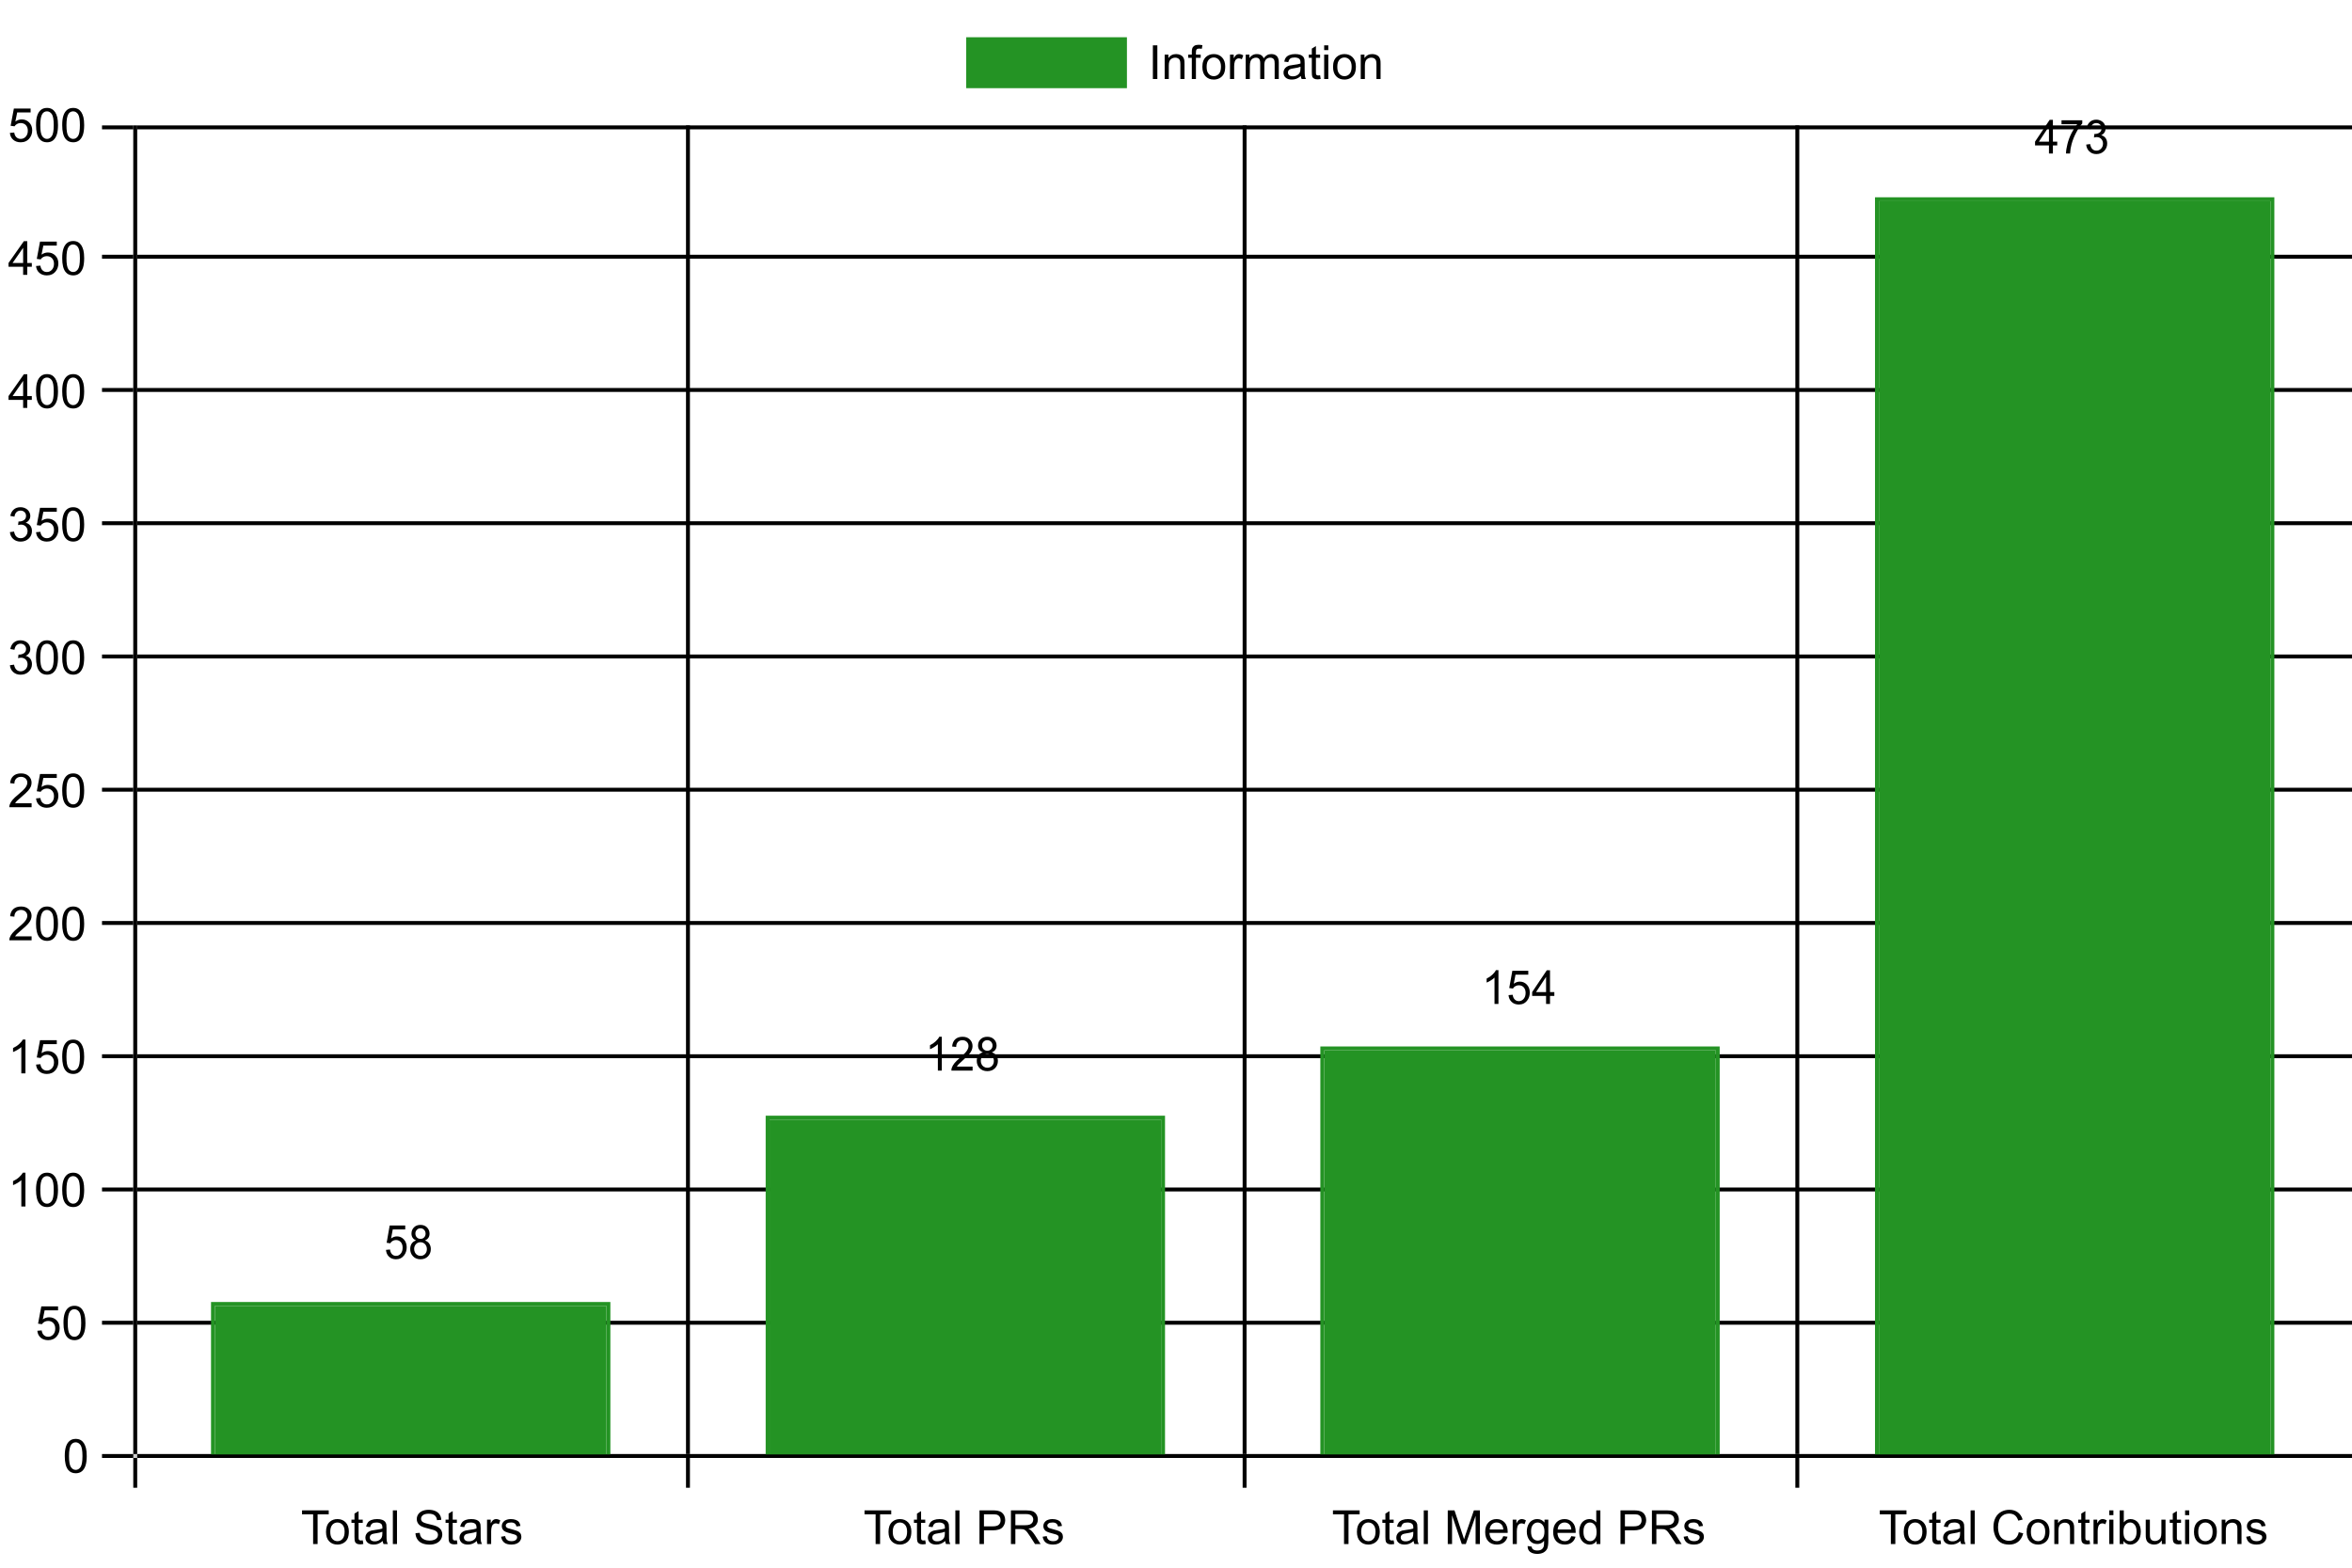 <?xml version="1.0" encoding="UTF-8"?>
<svg xmlns="http://www.w3.org/2000/svg" xmlns:xlink="http://www.w3.org/1999/xlink" width="600" height="400" viewBox="0 0 600 400">
<defs>
<clipPath id="clip-0">
<path clip-rule="nonzero" d="M 53.832 332.207 L 155.707 332.207 L 155.707 371.102 L 53.832 371.102 Z M 53.832 332.207 "/>
</clipPath>
<clipPath id="clip-1">
<path clip-rule="nonzero" d="M 54 333 L 155 333 L 155 371.102 L 54 371.102 Z M 54 333 "/>
</clipPath>
<clipPath id="clip-2">
<path clip-rule="nonzero" d="M 195.324 284.664 L 297.199 284.664 L 297.199 371.102 L 195.324 371.102 Z M 195.324 284.664 "/>
</clipPath>
<clipPath id="clip-3">
<path clip-rule="nonzero" d="M 196 285 L 297 285 L 297 371.102 L 196 371.102 Z M 196 285 "/>
</clipPath>
<clipPath id="clip-4">
<path clip-rule="nonzero" d="M 336.82 267.004 L 438.695 267.004 L 438.695 371.102 L 336.82 371.102 Z M 336.82 267.004 "/>
</clipPath>
<clipPath id="clip-5">
<path clip-rule="nonzero" d="M 337 268 L 438 268 L 438 371.102 L 337 371.102 Z M 337 268 "/>
</clipPath>
<clipPath id="clip-6">
<path clip-rule="nonzero" d="M 478.316 50.34 L 580.191 50.34 L 580.191 371.102 L 478.316 371.102 Z M 478.316 50.34 "/>
</clipPath>
<clipPath id="clip-7">
<path clip-rule="nonzero" d="M 479 51 L 580 51 L 580 371.102 L 479 371.102 Z M 479 51 "/>
</clipPath>
</defs>
<path fill="none" stroke-width="1" stroke-linecap="butt" stroke-linejoin="miter" stroke="rgb(0%, 0%, 0%)" stroke-opacity="1" stroke-miterlimit="10" d="M 35 371.5 L 600 371.5 "/>
<path fill="none" stroke-width="1" stroke-linecap="butt" stroke-linejoin="miter" stroke="rgb(0%, 0%, 0%)" stroke-opacity="1" stroke-miterlimit="10" d="M 26.023 371.5 L 34 371.5 "/>
<path fill="none" stroke-width="1" stroke-linecap="butt" stroke-linejoin="miter" stroke="rgb(0%, 0%, 0%)" stroke-opacity="1" stroke-miterlimit="10" d="M 35 337.5 L 600 337.5 "/>
<path fill="none" stroke-width="1" stroke-linecap="butt" stroke-linejoin="miter" stroke="rgb(0%, 0%, 0%)" stroke-opacity="1" stroke-miterlimit="10" d="M 26.023 337.5 L 34 337.5 "/>
<path fill="none" stroke-width="1" stroke-linecap="butt" stroke-linejoin="miter" stroke="rgb(0%, 0%, 0%)" stroke-opacity="1" stroke-miterlimit="10" d="M 35 303.5 L 600 303.5 "/>
<path fill="none" stroke-width="1" stroke-linecap="butt" stroke-linejoin="miter" stroke="rgb(0%, 0%, 0%)" stroke-opacity="1" stroke-miterlimit="10" d="M 26.023 303.5 L 34 303.5 "/>
<path fill="none" stroke-width="1" stroke-linecap="butt" stroke-linejoin="miter" stroke="rgb(0%, 0%, 0%)" stroke-opacity="1" stroke-miterlimit="10" d="M 35 269.5 L 600 269.5 "/>
<path fill="none" stroke-width="1" stroke-linecap="butt" stroke-linejoin="miter" stroke="rgb(0%, 0%, 0%)" stroke-opacity="1" stroke-miterlimit="10" d="M 26.023 269.5 L 34 269.5 "/>
<path fill="none" stroke-width="1" stroke-linecap="butt" stroke-linejoin="miter" stroke="rgb(0%, 0%, 0%)" stroke-opacity="1" stroke-miterlimit="10" d="M 35 235.5 L 600 235.5 "/>
<path fill="none" stroke-width="1" stroke-linecap="butt" stroke-linejoin="miter" stroke="rgb(0%, 0%, 0%)" stroke-opacity="1" stroke-miterlimit="10" d="M 26.023 235.5 L 34 235.5 "/>
<path fill="none" stroke-width="1" stroke-linecap="butt" stroke-linejoin="miter" stroke="rgb(0%, 0%, 0%)" stroke-opacity="1" stroke-miterlimit="10" d="M 35 201.5 L 600 201.5 "/>
<path fill="none" stroke-width="1" stroke-linecap="butt" stroke-linejoin="miter" stroke="rgb(0%, 0%, 0%)" stroke-opacity="1" stroke-miterlimit="10" d="M 26.023 201.5 L 34 201.5 "/>
<path fill="none" stroke-width="1" stroke-linecap="butt" stroke-linejoin="miter" stroke="rgb(0%, 0%, 0%)" stroke-opacity="1" stroke-miterlimit="10" d="M 35 167.5 L 600 167.5 "/>
<path fill="none" stroke-width="1" stroke-linecap="butt" stroke-linejoin="miter" stroke="rgb(0%, 0%, 0%)" stroke-opacity="1" stroke-miterlimit="10" d="M 26.023 167.5 L 34 167.5 "/>
<path fill="none" stroke-width="1" stroke-linecap="butt" stroke-linejoin="miter" stroke="rgb(0%, 0%, 0%)" stroke-opacity="1" stroke-miterlimit="10" d="M 35 133.5 L 600 133.5 "/>
<path fill="none" stroke-width="1" stroke-linecap="butt" stroke-linejoin="miter" stroke="rgb(0%, 0%, 0%)" stroke-opacity="1" stroke-miterlimit="10" d="M 26.023 133.5 L 34 133.5 "/>
<path fill="none" stroke-width="1" stroke-linecap="butt" stroke-linejoin="miter" stroke="rgb(0%, 0%, 0%)" stroke-opacity="1" stroke-miterlimit="10" d="M 35 99.5 L 600 99.5 "/>
<path fill="none" stroke-width="1" stroke-linecap="butt" stroke-linejoin="miter" stroke="rgb(0%, 0%, 0%)" stroke-opacity="1" stroke-miterlimit="10" d="M 26.023 99.5 L 34 99.5 "/>
<path fill="none" stroke-width="1" stroke-linecap="butt" stroke-linejoin="miter" stroke="rgb(0%, 0%, 0%)" stroke-opacity="1" stroke-miterlimit="10" d="M 35 65.5 L 600 65.5 "/>
<path fill="none" stroke-width="1" stroke-linecap="butt" stroke-linejoin="miter" stroke="rgb(0%, 0%, 0%)" stroke-opacity="1" stroke-miterlimit="10" d="M 26.023 65.5 L 34 65.5 "/>
<path fill="none" stroke-width="1" stroke-linecap="butt" stroke-linejoin="miter" stroke="rgb(0%, 0%, 0%)" stroke-opacity="1" stroke-miterlimit="10" d="M 35 32.5 L 600 32.5 "/>
<path fill="none" stroke-width="1" stroke-linecap="butt" stroke-linejoin="miter" stroke="rgb(0%, 0%, 0%)" stroke-opacity="1" stroke-miterlimit="10" d="M 26.023 32.5 L 34 32.5 "/>
<path fill="none" stroke-width="1" stroke-linecap="butt" stroke-linejoin="miter" stroke="rgb(0%, 0%, 0%)" stroke-opacity="1" stroke-miterlimit="10" d="M 34.5 32 L 34.5 371 "/>
<path fill="none" stroke-width="1" stroke-linecap="butt" stroke-linejoin="miter" stroke="rgb(0%, 0%, 0%)" stroke-opacity="1" stroke-miterlimit="10" d="M 34.5 372 L 34.5 379.602 "/>
<path fill="none" stroke-width="1" stroke-linecap="butt" stroke-linejoin="miter" stroke="rgb(0%, 0%, 0%)" stroke-opacity="1" stroke-miterlimit="10" d="M 175.5 32 L 175.5 371 "/>
<path fill="none" stroke-width="1" stroke-linecap="butt" stroke-linejoin="miter" stroke="rgb(0%, 0%, 0%)" stroke-opacity="1" stroke-miterlimit="10" d="M 175.5 372 L 175.5 379.602 "/>
<path fill="none" stroke-width="1" stroke-linecap="butt" stroke-linejoin="miter" stroke="rgb(0%, 0%, 0%)" stroke-opacity="1" stroke-miterlimit="10" d="M 317.5 32 L 317.5 371 "/>
<path fill="none" stroke-width="1" stroke-linecap="butt" stroke-linejoin="miter" stroke="rgb(0%, 0%, 0%)" stroke-opacity="1" stroke-miterlimit="10" d="M 317.5 372 L 317.5 379.602 "/>
<path fill="none" stroke-width="1" stroke-linecap="butt" stroke-linejoin="miter" stroke="rgb(0%, 0%, 0%)" stroke-opacity="1" stroke-miterlimit="10" d="M 458.5 32 L 458.5 371 "/>
<path fill="none" stroke-width="1" stroke-linecap="butt" stroke-linejoin="miter" stroke="rgb(0%, 0%, 0%)" stroke-opacity="1" stroke-miterlimit="10" d="M 458.5 372 L 458.5 379.602 "/>
<path fill-rule="nonzero" fill="rgb(14.118%, 57.647%, 14.118%)" fill-opacity="1" stroke-width="1" stroke-linecap="butt" stroke-linejoin="miter" stroke="rgb(14.118%, 57.647%, 14.118%)" stroke-opacity="1" stroke-miterlimit="10" d="M 246.984 10 L 286.984 10 L 286.984 22 L 246.984 22 Z M 246.984 10 "/>
<path fill-rule="nonzero" fill="rgb(0%, 0%, 0%)" fill-opacity="1" d="M 294.102 20.16 L 294.102 11.57 L 295.242 11.57 L 295.242 20.16 Z M 297.109 20.16 L 297.109 13.938 L 298.062 13.938 L 298.062 14.824 C 298.516 14.141 299.176 13.797 300.039 13.797 C 300.41 13.797 300.754 13.867 301.074 14 C 301.387 14.137 301.625 14.312 301.781 14.527 C 301.938 14.75 302.047 15.008 302.109 15.309 C 302.148 15.504 302.168 15.848 302.168 16.332 L 302.168 20.16 L 301.113 20.16 L 301.113 16.375 C 301.113 15.945 301.07 15.625 300.988 15.41 C 300.906 15.199 300.762 15.031 300.555 14.902 C 300.344 14.777 300.098 14.711 299.82 14.711 C 299.367 14.711 298.98 14.855 298.652 15.141 C 298.324 15.426 298.16 15.965 298.164 16.762 L 298.164 20.16 Z M 304.035 20.16 L 304.035 14.758 L 303.102 14.758 L 303.102 13.938 L 304.035 13.938 L 304.035 13.277 C 304.035 12.859 304.07 12.547 304.148 12.344 C 304.242 12.07 304.422 11.852 304.68 11.68 C 304.938 11.516 305.297 11.43 305.758 11.426 C 306.055 11.43 306.383 11.465 306.742 11.527 L 306.586 12.449 C 306.363 12.41 306.156 12.391 305.961 12.391 C 305.641 12.391 305.414 12.461 305.285 12.598 C 305.148 12.734 305.082 12.988 305.086 13.363 L 305.086 13.938 L 306.297 13.938 L 306.297 14.758 L 305.086 14.758 L 305.086 20.16 Z M 306.727 17.051 C 306.727 15.898 307.047 15.043 307.688 14.488 C 308.223 14.027 308.875 13.797 309.645 13.797 C 310.5 13.797 311.199 14.078 311.742 14.641 C 312.281 15.203 312.551 15.977 312.555 16.961 C 312.551 17.762 312.43 18.395 312.195 18.852 C 311.953 19.312 311.605 19.668 311.148 19.922 C 310.688 20.176 310.188 20.301 309.645 20.301 C 308.77 20.301 308.062 20.023 307.531 19.465 C 306.992 18.906 306.727 18.102 306.727 17.051 Z M 307.812 17.051 C 307.809 17.852 307.984 18.449 308.332 18.84 C 308.676 19.238 309.113 19.434 309.645 19.434 C 310.168 19.434 310.602 19.234 310.949 18.836 C 311.297 18.438 311.473 17.832 311.473 17.012 C 311.473 16.246 311.297 15.664 310.945 15.266 C 310.594 14.871 310.16 14.672 309.645 14.668 C 309.113 14.672 308.676 14.867 308.332 15.262 C 307.984 15.66 307.809 16.258 307.812 17.051 Z M 313.781 20.16 L 313.781 13.938 L 314.727 13.938 L 314.727 14.879 C 314.969 14.441 315.191 14.148 315.398 14.008 C 315.602 13.867 315.828 13.797 316.078 13.797 C 316.43 13.797 316.793 13.91 317.16 14.137 L 316.797 15.113 C 316.539 14.965 316.281 14.887 316.023 14.887 C 315.793 14.887 315.586 14.957 315.402 15.094 C 315.215 15.234 315.082 15.426 315.008 15.672 C 314.891 16.047 314.832 16.457 314.836 16.902 L 314.836 20.16 Z M 317.785 20.16 L 317.785 13.938 L 318.73 13.938 L 318.73 14.809 C 318.926 14.512 319.184 14.266 319.508 14.078 C 319.832 13.891 320.203 13.797 320.617 13.797 C 321.078 13.797 321.453 13.895 321.75 14.086 C 322.039 14.277 322.25 14.543 322.375 14.887 C 322.867 14.16 323.508 13.797 324.297 13.797 C 324.914 13.797 325.387 13.969 325.719 14.312 C 326.051 14.656 326.219 15.184 326.219 15.887 L 326.219 20.16 L 325.168 20.16 L 325.168 16.238 C 325.164 15.82 325.129 15.516 325.066 15.328 C 324.996 15.145 324.875 14.996 324.695 14.883 C 324.516 14.77 324.305 14.711 324.062 14.711 C 323.625 14.711 323.262 14.859 322.973 15.148 C 322.684 15.441 322.539 15.906 322.539 16.543 L 322.539 20.16 L 321.484 20.16 L 321.484 16.117 C 321.484 15.648 321.398 15.297 321.227 15.062 C 321.055 14.828 320.773 14.711 320.383 14.711 C 320.086 14.711 319.809 14.789 319.559 14.945 C 319.305 15.102 319.125 15.332 319.012 15.633 C 318.895 15.934 318.836 16.367 318.84 16.934 L 318.84 20.16 Z M 331.844 19.395 C 331.453 19.727 331.074 19.961 330.715 20.098 C 330.348 20.234 329.961 20.301 329.555 20.301 C 328.867 20.301 328.344 20.137 327.977 19.801 C 327.609 19.473 327.426 19.043 327.426 18.52 C 327.426 18.215 327.492 17.938 327.633 17.688 C 327.77 17.438 327.953 17.234 328.18 17.078 C 328.402 16.926 328.656 16.812 328.938 16.73 C 329.145 16.684 329.457 16.629 329.875 16.574 C 330.727 16.473 331.352 16.352 331.758 16.211 C 331.758 16.07 331.762 15.98 331.762 15.934 C 331.762 15.512 331.66 15.207 331.461 15.027 C 331.191 14.789 330.793 14.672 330.262 14.668 C 329.762 14.672 329.395 14.758 329.16 14.93 C 328.926 15.105 328.75 15.414 328.641 15.855 L 327.609 15.715 C 327.699 15.273 327.855 14.918 328.07 14.645 C 328.281 14.379 328.59 14.168 329 14.02 C 329.402 13.871 329.875 13.797 330.414 13.797 C 330.945 13.797 331.375 13.859 331.707 13.984 C 332.039 14.109 332.285 14.27 332.441 14.457 C 332.598 14.648 332.707 14.887 332.77 15.176 C 332.801 15.355 332.816 15.68 332.82 16.145 L 332.82 17.551 C 332.816 18.535 332.84 19.156 332.887 19.414 C 332.934 19.676 333.023 19.922 333.156 20.16 L 332.055 20.16 C 331.945 19.941 331.875 19.688 331.844 19.395 Z M 331.758 17.035 C 331.367 17.195 330.793 17.328 330.031 17.434 C 329.598 17.5 329.293 17.57 329.113 17.645 C 328.934 17.727 328.793 17.84 328.695 17.988 C 328.598 18.141 328.551 18.309 328.551 18.488 C 328.551 18.773 328.656 19.008 328.867 19.191 C 329.078 19.383 329.391 19.477 329.805 19.473 C 330.211 19.477 330.57 19.387 330.887 19.207 C 331.203 19.031 331.438 18.789 331.586 18.48 C 331.699 18.242 331.754 17.891 331.758 17.426 Z M 336.758 19.215 L 336.91 20.148 C 336.613 20.211 336.348 20.242 336.113 20.242 C 335.73 20.242 335.434 20.184 335.223 20.062 C 335.012 19.941 334.863 19.781 334.777 19.582 C 334.691 19.387 334.648 18.973 334.648 18.34 L 334.648 14.758 L 333.875 14.758 L 333.875 13.938 L 334.648 13.938 L 334.648 12.395 L 335.695 11.762 L 335.695 13.938 L 336.758 13.938 L 336.758 14.758 L 335.695 14.758 L 335.695 18.395 C 335.691 18.699 335.711 18.891 335.75 18.977 C 335.789 19.062 335.848 19.133 335.934 19.184 C 336.016 19.234 336.137 19.258 336.297 19.258 C 336.406 19.258 336.562 19.246 336.758 19.215 Z M 337.797 12.785 L 337.797 11.57 L 338.852 11.57 L 338.852 12.785 Z M 337.797 20.16 L 337.797 13.938 L 338.852 13.938 L 338.852 20.16 Z M 340.062 17.051 C 340.062 15.898 340.383 15.043 341.023 14.488 C 341.559 14.027 342.211 13.797 342.98 13.797 C 343.836 13.797 344.535 14.078 345.078 14.641 C 345.617 15.203 345.887 15.977 345.891 16.961 C 345.887 17.762 345.766 18.395 345.531 18.852 C 345.289 19.312 344.941 19.668 344.484 19.922 C 344.023 20.176 343.523 20.301 342.98 20.301 C 342.105 20.301 341.398 20.023 340.867 19.465 C 340.328 18.906 340.062 18.102 340.062 17.051 Z M 341.148 17.051 C 341.145 17.852 341.32 18.449 341.668 18.84 C 342.012 19.238 342.449 19.434 342.98 19.434 C 343.504 19.434 343.938 19.234 344.285 18.836 C 344.633 18.438 344.809 17.832 344.809 17.012 C 344.809 16.246 344.633 15.664 344.281 15.266 C 343.93 14.871 343.496 14.672 342.98 14.668 C 342.449 14.672 342.012 14.867 341.668 15.262 C 341.32 15.66 341.145 16.258 341.148 17.051 Z M 347.129 20.16 L 347.129 13.938 L 348.082 13.938 L 348.082 14.824 C 348.535 14.141 349.195 13.797 350.059 13.797 C 350.43 13.797 350.773 13.867 351.094 14 C 351.406 14.137 351.645 14.312 351.801 14.527 C 351.957 14.75 352.066 15.008 352.129 15.309 C 352.168 15.504 352.188 15.848 352.188 16.332 L 352.188 20.16 L 351.133 20.16 L 351.133 16.375 C 351.133 15.945 351.09 15.625 351.008 15.41 C 350.926 15.199 350.781 15.031 350.574 14.902 C 350.363 14.777 350.117 14.711 349.84 14.711 C 349.387 14.711 349 14.855 348.672 15.141 C 348.344 15.426 348.18 15.965 348.184 16.762 L 348.184 20.16 Z M 292.984 9.297 "/>
<path fill="none" stroke-width="1" stroke-linecap="butt" stroke-linejoin="miter" stroke="rgb(0%, 0%, 0%)" stroke-opacity="0.098" stroke-miterlimit="10" d="M 34.5 32 L 34.5 372 "/>
<path fill-rule="nonzero" fill="rgb(0%, 0%, 0%)" fill-opacity="1" d="M 16.523 371.527 C 16.52 370.516 16.625 369.699 16.836 369.074 C 17.043 368.457 17.352 367.977 17.766 367.641 C 18.172 367.305 18.691 367.137 19.32 367.137 C 19.781 367.137 20.188 367.23 20.535 367.414 C 20.879 367.602 21.164 367.871 21.395 368.219 C 21.617 368.57 21.797 368.996 21.93 369.496 C 22.059 370 22.121 370.676 22.125 371.527 C 22.121 372.535 22.02 373.348 21.812 373.965 C 21.602 374.586 21.289 375.066 20.883 375.402 C 20.469 375.742 19.949 375.906 19.32 375.91 C 18.488 375.906 17.84 375.613 17.371 375.02 C 16.805 374.305 16.52 373.141 16.523 371.527 Z M 17.605 371.527 C 17.605 372.938 17.77 373.875 18.098 374.344 C 18.426 374.812 18.832 375.047 19.32 375.043 C 19.801 375.047 20.207 374.812 20.543 374.34 C 20.871 373.875 21.039 372.938 21.039 371.527 C 21.039 370.113 20.871 369.172 20.543 368.707 C 20.207 368.246 19.797 368.016 19.312 368.012 C 18.824 368.016 18.438 368.219 18.148 368.625 C 17.785 369.148 17.605 370.117 17.605 371.527 Z M 16.023 364.898 "/>
<path fill-rule="nonzero" fill="rgb(0%, 0%, 0%)" fill-opacity="1" d="M 9.523 339.551 L 10.629 339.457 C 10.707 339.996 10.895 340.402 11.199 340.676 C 11.496 340.949 11.859 341.086 12.281 341.082 C 12.789 341.086 13.219 340.895 13.57 340.508 C 13.922 340.129 14.098 339.621 14.098 338.98 C 14.098 338.387 13.926 337.91 13.59 337.559 C 13.25 337.211 12.809 337.039 12.266 337.035 C 11.922 337.039 11.617 337.117 11.344 337.27 C 11.07 337.426 10.855 337.625 10.699 337.871 L 9.711 337.738 L 10.539 333.328 L 14.812 333.328 L 14.812 334.336 L 11.383 334.336 L 10.922 336.645 C 11.438 336.285 11.977 336.105 12.547 336.105 C 13.293 336.105 13.926 336.367 14.445 336.887 C 14.957 337.406 15.215 338.074 15.219 338.887 C 15.215 339.668 14.988 340.34 14.539 340.902 C 13.984 341.602 13.234 341.945 12.281 341.949 C 11.5 341.945 10.859 341.73 10.367 341.293 C 9.867 340.859 9.586 340.277 9.523 339.551 Z M 16.195 337.566 C 16.191 336.555 16.297 335.738 16.508 335.113 C 16.715 334.496 17.023 334.016 17.438 333.68 C 17.844 333.344 18.363 333.176 18.992 333.176 C 19.453 333.176 19.859 333.27 20.207 333.453 C 20.551 333.641 20.836 333.91 21.066 334.258 C 21.289 334.609 21.469 335.035 21.602 335.535 C 21.73 336.039 21.793 336.715 21.797 337.566 C 21.793 338.574 21.691 339.387 21.484 340.004 C 21.273 340.625 20.961 341.105 20.555 341.441 C 20.141 341.781 19.621 341.945 18.992 341.949 C 18.16 341.945 17.512 341.652 17.043 341.059 C 16.477 340.344 16.191 339.18 16.195 337.566 Z M 17.277 337.566 C 17.277 338.977 17.441 339.914 17.77 340.383 C 18.098 340.852 18.504 341.086 18.992 341.082 C 19.473 341.086 19.879 340.852 20.215 340.379 C 20.543 339.914 20.711 338.977 20.711 337.566 C 20.711 336.152 20.543 335.211 20.215 334.746 C 19.879 334.285 19.469 334.055 18.984 334.051 C 18.496 334.055 18.109 334.258 17.82 334.664 C 17.457 335.188 17.277 336.156 17.277 337.566 Z M 9.023 330.938 "/>
<path fill-rule="nonzero" fill="rgb(0%, 0%, 0%)" fill-opacity="1" d="M 6.492 307.84 L 5.438 307.84 L 5.438 301.121 C 5.184 301.363 4.852 301.605 4.438 301.844 C 4.023 302.09 3.652 302.27 3.328 302.391 L 3.328 301.371 C 3.918 301.098 4.434 300.762 4.875 300.363 C 5.316 299.969 5.629 299.586 5.812 299.215 L 6.492 299.215 Z M 9.195 303.605 C 9.191 302.594 9.297 301.777 9.508 301.152 C 9.715 300.535 10.023 300.055 10.438 299.719 C 10.844 299.383 11.363 299.215 11.992 299.215 C 12.453 299.215 12.859 299.309 13.207 299.492 C 13.551 299.68 13.836 299.949 14.066 300.297 C 14.289 300.648 14.469 301.074 14.602 301.574 C 14.73 302.078 14.793 302.754 14.797 303.605 C 14.793 304.613 14.691 305.426 14.484 306.043 C 14.273 306.664 13.961 307.145 13.555 307.48 C 13.141 307.82 12.621 307.984 11.992 307.988 C 11.16 307.984 10.512 307.691 10.043 307.098 C 9.477 306.383 9.191 305.219 9.195 303.605 Z M 10.277 303.605 C 10.277 305.016 10.441 305.953 10.77 306.422 C 11.098 306.891 11.504 307.125 11.992 307.121 C 12.473 307.125 12.879 306.891 13.215 306.418 C 13.543 305.953 13.711 305.016 13.711 303.605 C 13.711 302.191 13.543 301.25 13.215 300.785 C 12.879 300.324 12.469 300.094 11.984 300.09 C 11.496 300.094 11.109 300.297 10.82 300.703 C 10.457 301.227 10.277 302.195 10.277 303.605 Z M 15.871 303.605 C 15.867 302.594 15.973 301.777 16.184 301.152 C 16.391 300.535 16.699 300.055 17.113 299.719 C 17.52 299.383 18.039 299.215 18.668 299.215 C 19.129 299.215 19.535 299.309 19.883 299.492 C 20.227 299.68 20.512 299.949 20.742 300.297 C 20.965 300.648 21.145 301.074 21.277 301.574 C 21.406 302.078 21.469 302.754 21.473 303.605 C 21.469 304.613 21.367 305.426 21.16 306.043 C 20.949 306.664 20.637 307.145 20.23 307.48 C 19.816 307.82 19.297 307.984 18.668 307.988 C 17.836 307.984 17.188 307.691 16.719 307.098 C 16.152 306.383 15.867 305.219 15.871 303.605 Z M 16.953 303.605 C 16.953 305.016 17.117 305.953 17.445 306.422 C 17.773 306.891 18.18 307.125 18.668 307.121 C 19.148 307.125 19.555 306.891 19.891 306.418 C 20.219 305.953 20.387 305.016 20.387 303.605 C 20.387 302.191 20.219 301.25 19.891 300.785 C 19.555 300.324 19.145 300.094 18.66 300.09 C 18.172 300.094 17.785 300.297 17.496 300.703 C 17.133 301.227 16.953 302.195 16.953 303.605 Z M 2.023 296.977 "/>
<path fill-rule="nonzero" fill="rgb(0%, 0%, 0%)" fill-opacity="1" d="M 6.492 273.879 L 5.438 273.879 L 5.438 267.16 C 5.184 267.402 4.852 267.645 4.438 267.883 C 4.023 268.129 3.652 268.309 3.328 268.43 L 3.328 267.41 C 3.918 267.137 4.434 266.801 4.875 266.402 C 5.316 266.008 5.629 265.625 5.812 265.254 L 6.492 265.254 Z M 9.195 271.629 L 10.301 271.535 C 10.379 272.074 10.566 272.48 10.871 272.754 C 11.168 273.027 11.531 273.164 11.953 273.16 C 12.461 273.164 12.891 272.973 13.242 272.586 C 13.594 272.207 13.77 271.699 13.77 271.059 C 13.77 270.465 13.598 269.988 13.262 269.637 C 12.922 269.289 12.48 269.117 11.938 269.113 C 11.594 269.117 11.289 269.195 11.016 269.348 C 10.742 269.504 10.527 269.703 10.371 269.949 L 9.383 269.816 L 10.211 265.406 L 14.484 265.406 L 14.484 266.414 L 11.055 266.414 L 10.594 268.723 C 11.109 268.363 11.648 268.184 12.219 268.184 C 12.965 268.184 13.598 268.445 14.117 268.965 C 14.629 269.484 14.887 270.152 14.891 270.965 C 14.887 271.746 14.66 272.418 14.211 272.98 C 13.656 273.68 12.906 274.023 11.953 274.027 C 11.172 274.023 10.531 273.809 10.039 273.371 C 9.539 272.938 9.258 272.355 9.195 271.629 Z M 15.871 269.645 C 15.867 268.633 15.973 267.816 16.184 267.191 C 16.391 266.574 16.699 266.094 17.113 265.758 C 17.52 265.422 18.039 265.254 18.668 265.254 C 19.129 265.254 19.535 265.348 19.883 265.531 C 20.227 265.719 20.512 265.988 20.742 266.336 C 20.965 266.688 21.145 267.113 21.277 267.613 C 21.406 268.117 21.469 268.793 21.473 269.645 C 21.469 270.652 21.367 271.465 21.16 272.082 C 20.949 272.703 20.637 273.184 20.23 273.52 C 19.816 273.859 19.297 274.023 18.668 274.027 C 17.836 274.023 17.188 273.73 16.719 273.137 C 16.152 272.422 15.867 271.258 15.871 269.645 Z M 16.953 269.645 C 16.953 271.055 17.117 271.992 17.445 272.461 C 17.773 272.93 18.18 273.164 18.668 273.16 C 19.148 273.164 19.555 272.93 19.891 272.457 C 20.219 271.992 20.387 271.055 20.387 269.645 C 20.387 268.23 20.219 267.289 19.891 266.824 C 19.555 266.363 19.145 266.133 18.66 266.129 C 18.172 266.133 17.785 266.336 17.496 266.742 C 17.133 267.266 16.953 268.234 16.953 269.645 Z M 2.023 263.016 "/>
<path fill-rule="nonzero" fill="rgb(0%, 0%, 0%)" fill-opacity="1" d="M 8.062 238.906 L 8.062 239.922 L 2.387 239.922 C 2.379 239.668 2.418 239.426 2.508 239.188 C 2.652 238.805 2.883 238.422 3.203 238.047 C 3.516 237.672 3.977 237.238 4.586 236.746 C 5.516 235.98 6.148 235.375 6.477 234.93 C 6.805 234.484 6.969 234.062 6.969 233.656 C 6.969 233.242 6.816 232.891 6.52 232.602 C 6.215 232.32 5.828 232.176 5.352 232.172 C 4.844 232.176 4.438 232.328 4.133 232.629 C 3.828 232.938 3.672 233.359 3.672 233.891 L 2.586 233.781 C 2.656 232.977 2.934 232.363 3.422 231.934 C 3.902 231.512 4.555 231.297 5.375 231.297 C 6.195 231.297 6.848 231.527 7.332 231.984 C 7.812 232.441 8.051 233.008 8.055 233.68 C 8.051 234.027 7.98 234.363 7.844 234.695 C 7.699 235.031 7.465 235.383 7.141 235.746 C 6.812 236.117 6.273 236.621 5.516 237.258 C 4.883 237.793 4.477 238.152 4.297 238.34 C 4.117 238.527 3.969 238.719 3.852 238.906 Z M 9.195 235.688 C 9.191 234.676 9.297 233.859 9.508 233.234 C 9.715 232.617 10.023 232.137 10.438 231.801 C 10.844 231.465 11.363 231.297 11.992 231.297 C 12.453 231.297 12.859 231.391 13.207 231.574 C 13.551 231.762 13.836 232.031 14.066 232.379 C 14.289 232.73 14.469 233.156 14.602 233.656 C 14.73 234.16 14.793 234.836 14.797 235.688 C 14.793 236.695 14.691 237.508 14.484 238.125 C 14.273 238.746 13.961 239.227 13.555 239.562 C 13.141 239.902 12.621 240.066 11.992 240.07 C 11.16 240.066 10.512 239.773 10.043 239.18 C 9.477 238.465 9.191 237.301 9.195 235.688 Z M 10.277 235.688 C 10.277 237.098 10.441 238.035 10.77 238.504 C 11.098 238.973 11.504 239.207 11.992 239.203 C 12.473 239.207 12.879 238.973 13.215 238.5 C 13.543 238.035 13.711 237.098 13.711 235.688 C 13.711 234.273 13.543 233.332 13.215 232.867 C 12.879 232.406 12.469 232.176 11.984 232.172 C 11.496 232.176 11.109 232.379 10.82 232.785 C 10.457 233.309 10.277 234.277 10.277 235.688 Z M 15.871 235.688 C 15.867 234.676 15.973 233.859 16.184 233.234 C 16.391 232.617 16.699 232.137 17.113 231.801 C 17.52 231.465 18.039 231.297 18.668 231.297 C 19.129 231.297 19.535 231.391 19.883 231.574 C 20.227 231.762 20.512 232.031 20.742 232.379 C 20.965 232.73 21.145 233.156 21.277 233.656 C 21.406 234.16 21.469 234.836 21.473 235.688 C 21.469 236.695 21.367 237.508 21.16 238.125 C 20.949 238.746 20.637 239.227 20.23 239.562 C 19.816 239.902 19.297 240.066 18.668 240.07 C 17.836 240.066 17.188 239.773 16.719 239.18 C 16.152 238.465 15.867 237.301 15.871 235.688 Z M 16.953 235.688 C 16.953 237.098 17.117 238.035 17.445 238.504 C 17.773 238.973 18.18 239.207 18.668 239.203 C 19.148 239.207 19.555 238.973 19.891 238.5 C 20.219 238.035 20.387 237.098 20.387 235.688 C 20.387 234.273 20.219 233.332 19.891 232.867 C 19.555 232.406 19.145 232.176 18.66 232.172 C 18.172 232.176 17.785 232.379 17.496 232.785 C 17.133 233.309 16.953 234.277 16.953 235.688 Z M 2.023 229.059 "/>
<path fill-rule="nonzero" fill="rgb(0%, 0%, 0%)" fill-opacity="1" d="M 8.062 204.945 L 8.062 205.961 L 2.387 205.961 C 2.379 205.707 2.418 205.465 2.508 205.227 C 2.652 204.844 2.883 204.461 3.203 204.086 C 3.516 203.711 3.977 203.277 4.586 202.785 C 5.516 202.02 6.148 201.414 6.477 200.969 C 6.805 200.523 6.969 200.102 6.969 199.695 C 6.969 199.281 6.816 198.93 6.52 198.641 C 6.215 198.359 5.828 198.215 5.352 198.211 C 4.844 198.215 4.438 198.367 4.133 198.668 C 3.828 198.977 3.672 199.398 3.672 199.93 L 2.586 199.82 C 2.656 199.016 2.934 198.402 3.422 197.973 C 3.902 197.551 4.555 197.336 5.375 197.336 C 6.195 197.336 6.848 197.566 7.332 198.023 C 7.812 198.48 8.051 199.047 8.055 199.719 C 8.051 200.066 7.98 200.402 7.844 200.734 C 7.699 201.07 7.465 201.422 7.141 201.785 C 6.812 202.156 6.273 202.66 5.516 203.297 C 4.883 203.832 4.477 204.191 4.297 204.379 C 4.117 204.566 3.969 204.758 3.852 204.945 Z M 9.195 203.711 L 10.301 203.617 C 10.379 204.156 10.566 204.562 10.871 204.836 C 11.168 205.109 11.531 205.246 11.953 205.242 C 12.461 205.246 12.891 205.055 13.242 204.668 C 13.594 204.289 13.77 203.781 13.77 203.141 C 13.77 202.547 13.598 202.07 13.262 201.719 C 12.922 201.371 12.48 201.199 11.938 201.195 C 11.594 201.199 11.289 201.277 11.016 201.43 C 10.742 201.586 10.527 201.785 10.371 202.031 L 9.383 201.898 L 10.211 197.488 L 14.484 197.488 L 14.484 198.496 L 11.055 198.496 L 10.594 200.805 C 11.109 200.445 11.648 200.266 12.219 200.266 C 12.965 200.266 13.598 200.527 14.117 201.047 C 14.629 201.566 14.887 202.234 14.891 203.047 C 14.887 203.828 14.66 204.5 14.211 205.062 C 13.656 205.762 12.906 206.105 11.953 206.109 C 11.172 206.105 10.531 205.891 10.039 205.453 C 9.539 205.02 9.258 204.438 9.195 203.711 Z M 15.871 201.727 C 15.867 200.715 15.973 199.898 16.184 199.273 C 16.391 198.656 16.699 198.176 17.113 197.84 C 17.52 197.504 18.039 197.336 18.668 197.336 C 19.129 197.336 19.535 197.43 19.883 197.613 C 20.227 197.801 20.512 198.07 20.742 198.418 C 20.965 198.77 21.145 199.195 21.277 199.695 C 21.406 200.199 21.469 200.875 21.473 201.727 C 21.469 202.734 21.367 203.547 21.16 204.164 C 20.949 204.785 20.637 205.266 20.23 205.602 C 19.816 205.941 19.297 206.105 18.668 206.109 C 17.836 206.105 17.188 205.812 16.719 205.219 C 16.152 204.504 15.867 203.34 15.871 201.727 Z M 16.953 201.727 C 16.953 203.137 17.117 204.074 17.445 204.543 C 17.773 205.012 18.18 205.246 18.668 205.242 C 19.148 205.246 19.555 205.012 19.891 204.539 C 20.219 204.074 20.387 203.137 20.387 201.727 C 20.387 200.312 20.219 199.371 19.891 198.906 C 19.555 198.445 19.145 198.215 18.66 198.211 C 18.172 198.215 17.785 198.418 17.496 198.824 C 17.133 199.348 16.953 200.316 16.953 201.727 Z M 2.023 195.098 "/>
<path fill-rule="nonzero" fill="rgb(0%, 0%, 0%)" fill-opacity="1" d="M 2.527 169.734 L 3.582 169.594 C 3.703 170.191 3.906 170.621 4.199 170.887 C 4.488 171.152 4.844 171.285 5.266 171.281 C 5.758 171.285 6.176 171.113 6.52 170.766 C 6.855 170.426 7.027 170 7.031 169.484 C 7.027 169.004 6.871 168.605 6.559 168.289 C 6.242 167.977 5.84 167.816 5.352 167.816 C 5.152 167.816 4.902 167.855 4.609 167.934 L 4.727 167.008 C 4.789 167.016 4.848 167.02 4.895 167.02 C 5.344 167.02 5.746 166.902 6.109 166.668 C 6.465 166.434 6.645 166.074 6.648 165.586 C 6.645 165.199 6.516 164.879 6.254 164.625 C 5.988 164.371 5.648 164.242 5.242 164.242 C 4.828 164.242 4.488 164.371 4.215 164.629 C 3.941 164.887 3.766 165.273 3.688 165.789 L 2.633 165.602 C 2.762 164.895 3.055 164.348 3.512 163.957 C 3.965 163.57 4.531 163.375 5.219 163.375 C 5.684 163.375 6.117 163.477 6.512 163.676 C 6.902 163.879 7.203 164.152 7.414 164.5 C 7.625 164.852 7.73 165.223 7.73 165.609 C 7.73 165.98 7.629 166.316 7.43 166.621 C 7.23 166.926 6.938 167.168 6.547 167.348 C 7.055 167.465 7.449 167.711 7.73 168.078 C 8.012 168.453 8.152 168.914 8.152 169.461 C 8.152 170.215 7.879 170.852 7.332 171.371 C 6.785 171.895 6.094 172.152 5.258 172.152 C 4.5 172.152 3.871 171.93 3.379 171.48 C 2.879 171.031 2.598 170.449 2.527 169.734 Z M 9.195 167.766 C 9.191 166.754 9.297 165.938 9.508 165.312 C 9.715 164.695 10.023 164.215 10.438 163.879 C 10.844 163.543 11.363 163.375 11.992 163.375 C 12.453 163.375 12.859 163.469 13.207 163.652 C 13.551 163.84 13.836 164.109 14.066 164.457 C 14.289 164.809 14.469 165.234 14.602 165.734 C 14.73 166.238 14.793 166.914 14.797 167.766 C 14.793 168.773 14.691 169.586 14.484 170.203 C 14.273 170.824 13.961 171.305 13.555 171.641 C 13.141 171.98 12.621 172.145 11.992 172.148 C 11.16 172.145 10.512 171.852 10.043 171.258 C 9.477 170.543 9.191 169.379 9.195 167.766 Z M 10.277 167.766 C 10.277 169.176 10.441 170.113 10.77 170.582 C 11.098 171.051 11.504 171.285 11.992 171.281 C 12.473 171.285 12.879 171.051 13.215 170.578 C 13.543 170.113 13.711 169.176 13.711 167.766 C 13.711 166.352 13.543 165.41 13.215 164.945 C 12.879 164.484 12.469 164.254 11.984 164.25 C 11.496 164.254 11.109 164.457 10.82 164.863 C 10.457 165.387 10.277 166.355 10.277 167.766 Z M 15.871 167.766 C 15.867 166.754 15.973 165.938 16.184 165.312 C 16.391 164.695 16.699 164.215 17.113 163.879 C 17.52 163.543 18.039 163.375 18.668 163.375 C 19.129 163.375 19.535 163.469 19.883 163.652 C 20.227 163.84 20.512 164.109 20.742 164.457 C 20.965 164.809 21.145 165.234 21.277 165.734 C 21.406 166.238 21.469 166.914 21.473 167.766 C 21.469 168.773 21.367 169.586 21.16 170.203 C 20.949 170.824 20.637 171.305 20.23 171.641 C 19.816 171.98 19.297 172.145 18.668 172.148 C 17.836 172.145 17.188 171.852 16.719 171.258 C 16.152 170.543 15.867 169.379 15.871 167.766 Z M 16.953 167.766 C 16.953 169.176 17.117 170.113 17.445 170.582 C 17.773 171.051 18.18 171.285 18.668 171.281 C 19.148 171.285 19.555 171.051 19.891 170.578 C 20.219 170.113 20.387 169.176 20.387 167.766 C 20.387 166.352 20.219 165.41 19.891 164.945 C 19.555 164.484 19.145 164.254 18.66 164.25 C 18.172 164.254 17.785 164.457 17.496 164.863 C 17.133 165.387 16.953 166.355 16.953 167.766 Z M 2.023 161.137 "/>
<path fill-rule="nonzero" fill="rgb(0%, 0%, 0%)" fill-opacity="1" d="M 2.527 135.773 L 3.582 135.633 C 3.703 136.23 3.906 136.66 4.199 136.926 C 4.488 137.191 4.844 137.324 5.266 137.32 C 5.758 137.324 6.176 137.152 6.52 136.805 C 6.855 136.465 7.027 136.039 7.031 135.523 C 7.027 135.043 6.871 134.645 6.559 134.328 C 6.242 134.016 5.84 133.855 5.352 133.855 C 5.152 133.855 4.902 133.895 4.609 133.973 L 4.727 133.047 C 4.789 133.055 4.848 133.059 4.895 133.059 C 5.344 133.059 5.746 132.941 6.109 132.707 C 6.465 132.473 6.645 132.113 6.648 131.625 C 6.645 131.238 6.516 130.918 6.254 130.664 C 5.988 130.41 5.648 130.281 5.242 130.281 C 4.828 130.281 4.488 130.41 4.215 130.668 C 3.941 130.926 3.766 131.312 3.688 131.828 L 2.633 131.641 C 2.762 130.934 3.055 130.387 3.512 129.996 C 3.965 129.609 4.531 129.414 5.219 129.414 C 5.684 129.414 6.117 129.516 6.512 129.715 C 6.902 129.918 7.203 130.191 7.414 130.539 C 7.625 130.891 7.73 131.262 7.73 131.648 C 7.73 132.02 7.629 132.355 7.43 132.66 C 7.23 132.965 6.938 133.207 6.547 133.387 C 7.055 133.504 7.449 133.75 7.73 134.117 C 8.012 134.492 8.152 134.953 8.152 135.5 C 8.152 136.254 7.879 136.891 7.332 137.41 C 6.785 137.934 6.094 138.191 5.258 138.191 C 4.5 138.191 3.871 137.969 3.379 137.52 C 2.879 137.07 2.598 136.488 2.527 135.773 Z M 9.195 135.789 L 10.301 135.695 C 10.379 136.234 10.566 136.641 10.871 136.914 C 11.168 137.188 11.531 137.324 11.953 137.32 C 12.461 137.324 12.891 137.133 13.242 136.746 C 13.594 136.367 13.77 135.859 13.77 135.219 C 13.77 134.625 13.598 134.148 13.262 133.797 C 12.922 133.449 12.48 133.277 11.938 133.273 C 11.594 133.277 11.289 133.355 11.016 133.508 C 10.742 133.664 10.527 133.863 10.371 134.109 L 9.383 133.977 L 10.211 129.566 L 14.484 129.566 L 14.484 130.574 L 11.055 130.574 L 10.594 132.883 C 11.109 132.523 11.648 132.344 12.219 132.344 C 12.965 132.344 13.598 132.605 14.117 133.125 C 14.629 133.645 14.887 134.312 14.891 135.125 C 14.887 135.906 14.66 136.578 14.211 137.141 C 13.656 137.84 12.906 138.184 11.953 138.188 C 11.172 138.184 10.531 137.969 10.039 137.531 C 9.539 137.098 9.258 136.516 9.195 135.789 Z M 15.871 133.805 C 15.867 132.793 15.973 131.977 16.184 131.352 C 16.391 130.734 16.699 130.254 17.113 129.918 C 17.52 129.582 18.039 129.414 18.668 129.414 C 19.129 129.414 19.535 129.508 19.883 129.691 C 20.227 129.879 20.512 130.148 20.742 130.496 C 20.965 130.848 21.145 131.273 21.277 131.773 C 21.406 132.277 21.469 132.953 21.473 133.805 C 21.469 134.812 21.367 135.625 21.16 136.242 C 20.949 136.863 20.637 137.344 20.23 137.68 C 19.816 138.02 19.297 138.184 18.668 138.188 C 17.836 138.184 17.188 137.891 16.719 137.297 C 16.152 136.582 15.867 135.418 15.871 133.805 Z M 16.953 133.805 C 16.953 135.215 17.117 136.152 17.445 136.621 C 17.773 137.09 18.18 137.324 18.668 137.32 C 19.148 137.324 19.555 137.09 19.891 136.617 C 20.219 136.152 20.387 135.215 20.387 133.805 C 20.387 132.391 20.219 131.449 19.891 130.984 C 19.555 130.523 19.145 130.293 18.66 130.289 C 18.172 130.293 17.785 130.496 17.496 130.902 C 17.133 131.426 16.953 132.395 16.953 133.805 Z M 2.023 127.176 "/>
<path fill-rule="nonzero" fill="rgb(0%, 0%, 0%)" fill-opacity="1" d="M 5.902 104.082 L 5.902 102.027 L 2.176 102.027 L 2.176 101.059 L 6.094 95.492 L 6.957 95.492 L 6.957 101.059 L 8.117 101.059 L 8.117 102.027 L 6.957 102.027 L 6.957 104.082 Z M 5.902 101.059 L 5.902 97.184 L 3.211 101.059 Z M 9.195 99.848 C 9.191 98.836 9.297 98.02 9.508 97.395 C 9.715 96.777 10.023 96.297 10.438 95.961 C 10.844 95.625 11.363 95.457 11.992 95.457 C 12.453 95.457 12.859 95.551 13.207 95.734 C 13.551 95.922 13.836 96.191 14.066 96.539 C 14.289 96.891 14.469 97.316 14.602 97.816 C 14.73 98.32 14.793 98.996 14.797 99.848 C 14.793 100.855 14.691 101.668 14.484 102.285 C 14.273 102.906 13.961 103.387 13.555 103.723 C 13.141 104.062 12.621 104.227 11.992 104.23 C 11.16 104.227 10.512 103.934 10.043 103.34 C 9.477 102.625 9.191 101.461 9.195 99.848 Z M 10.277 99.848 C 10.277 101.258 10.441 102.195 10.77 102.664 C 11.098 103.133 11.504 103.367 11.992 103.363 C 12.473 103.367 12.879 103.133 13.215 102.66 C 13.543 102.195 13.711 101.258 13.711 99.848 C 13.711 98.434 13.543 97.492 13.215 97.027 C 12.879 96.566 12.469 96.336 11.984 96.332 C 11.496 96.336 11.109 96.539 10.82 96.945 C 10.457 97.469 10.277 98.438 10.277 99.848 Z M 15.871 99.848 C 15.867 98.836 15.973 98.02 16.184 97.395 C 16.391 96.777 16.699 96.297 17.113 95.961 C 17.52 95.625 18.039 95.457 18.668 95.457 C 19.129 95.457 19.535 95.551 19.883 95.734 C 20.227 95.922 20.512 96.191 20.742 96.539 C 20.965 96.891 21.145 97.316 21.277 97.816 C 21.406 98.32 21.469 98.996 21.473 99.848 C 21.469 100.855 21.367 101.668 21.16 102.285 C 20.949 102.906 20.637 103.387 20.23 103.723 C 19.816 104.062 19.297 104.227 18.668 104.23 C 17.836 104.227 17.188 103.934 16.719 103.34 C 16.152 102.625 15.867 101.461 15.871 99.848 Z M 16.953 99.848 C 16.953 101.258 17.117 102.195 17.445 102.664 C 17.773 103.133 18.18 103.367 18.668 103.363 C 19.148 103.367 19.555 103.133 19.891 102.66 C 20.219 102.195 20.387 101.258 20.387 99.848 C 20.387 98.434 20.219 97.492 19.891 97.027 C 19.555 96.566 19.145 96.336 18.66 96.332 C 18.172 96.336 17.785 96.539 17.496 96.945 C 17.133 97.469 16.953 98.438 16.953 99.848 Z M 2.023 93.219 "/>
<path fill-rule="nonzero" fill="rgb(0%, 0%, 0%)" fill-opacity="1" d="M 5.902 70.121 L 5.902 68.066 L 2.176 68.066 L 2.176 67.098 L 6.094 61.531 L 6.957 61.531 L 6.957 67.098 L 8.117 67.098 L 8.117 68.066 L 6.957 68.066 L 6.957 70.121 Z M 5.902 67.098 L 5.902 63.223 L 3.211 67.098 Z M 9.195 67.871 L 10.301 67.777 C 10.379 68.316 10.566 68.723 10.871 68.996 C 11.168 69.27 11.531 69.406 11.953 69.402 C 12.461 69.406 12.891 69.215 13.242 68.828 C 13.594 68.449 13.77 67.941 13.77 67.301 C 13.77 66.707 13.598 66.23 13.262 65.879 C 12.922 65.531 12.48 65.359 11.938 65.355 C 11.594 65.359 11.289 65.438 11.016 65.59 C 10.742 65.746 10.527 65.945 10.371 66.191 L 9.383 66.059 L 10.211 61.648 L 14.484 61.648 L 14.484 62.656 L 11.055 62.656 L 10.594 64.965 C 11.109 64.605 11.648 64.426 12.219 64.426 C 12.965 64.426 13.598 64.688 14.117 65.207 C 14.629 65.727 14.887 66.395 14.891 67.207 C 14.887 67.988 14.66 68.66 14.211 69.223 C 13.656 69.922 12.906 70.266 11.953 70.27 C 11.172 70.266 10.531 70.051 10.039 69.613 C 9.539 69.18 9.258 68.598 9.195 67.871 Z M 15.871 65.887 C 15.867 64.875 15.973 64.059 16.184 63.434 C 16.391 62.816 16.699 62.336 17.113 62 C 17.52 61.664 18.039 61.496 18.668 61.496 C 19.129 61.496 19.535 61.59 19.883 61.773 C 20.227 61.961 20.512 62.23 20.742 62.578 C 20.965 62.93 21.145 63.355 21.277 63.855 C 21.406 64.359 21.469 65.035 21.473 65.887 C 21.469 66.895 21.367 67.707 21.16 68.324 C 20.949 68.945 20.637 69.426 20.23 69.762 C 19.816 70.102 19.297 70.266 18.668 70.27 C 17.836 70.266 17.188 69.973 16.719 69.379 C 16.152 68.664 15.867 67.5 15.871 65.887 Z M 16.953 65.887 C 16.953 67.297 17.117 68.234 17.445 68.703 C 17.773 69.172 18.18 69.406 18.668 69.402 C 19.148 69.406 19.555 69.172 19.891 68.699 C 20.219 68.234 20.387 67.297 20.387 65.887 C 20.387 64.473 20.219 63.531 19.891 63.066 C 19.555 62.605 19.145 62.375 18.66 62.371 C 18.172 62.375 17.785 62.578 17.496 62.984 C 17.133 63.508 16.953 64.477 16.953 65.887 Z M 2.023 59.258 "/>
<path fill-rule="nonzero" fill="rgb(0%, 0%, 0%)" fill-opacity="1" d="M 2.523 33.91 L 3.629 33.816 C 3.707 34.355 3.895 34.762 4.199 35.035 C 4.496 35.309 4.859 35.445 5.281 35.441 C 5.789 35.445 6.219 35.254 6.57 34.867 C 6.922 34.488 7.098 33.98 7.098 33.34 C 7.098 32.746 6.926 32.27 6.59 31.918 C 6.25 31.57 5.809 31.398 5.266 31.395 C 4.922 31.398 4.617 31.477 4.344 31.629 C 4.07 31.785 3.855 31.984 3.699 32.23 L 2.711 32.098 L 3.539 27.688 L 7.812 27.688 L 7.812 28.695 L 4.383 28.695 L 3.922 31.004 C 4.438 30.645 4.977 30.465 5.547 30.465 C 6.293 30.465 6.926 30.727 7.445 31.246 C 7.957 31.766 8.215 32.434 8.219 33.246 C 8.215 34.027 7.988 34.699 7.539 35.262 C 6.984 35.961 6.234 36.305 5.281 36.309 C 4.5 36.305 3.859 36.09 3.367 35.652 C 2.867 35.219 2.586 34.637 2.523 33.91 Z M 9.195 31.926 C 9.191 30.914 9.297 30.098 9.508 29.473 C 9.715 28.855 10.023 28.375 10.438 28.039 C 10.844 27.703 11.363 27.535 11.992 27.535 C 12.453 27.535 12.859 27.629 13.207 27.812 C 13.551 28 13.836 28.27 14.066 28.617 C 14.289 28.969 14.469 29.395 14.602 29.895 C 14.73 30.398 14.793 31.074 14.797 31.926 C 14.793 32.934 14.691 33.746 14.484 34.363 C 14.273 34.984 13.961 35.465 13.555 35.801 C 13.141 36.141 12.621 36.305 11.992 36.309 C 11.16 36.305 10.512 36.012 10.043 35.418 C 9.477 34.703 9.191 33.539 9.195 31.926 Z M 10.277 31.926 C 10.277 33.336 10.441 34.273 10.77 34.742 C 11.098 35.211 11.504 35.445 11.992 35.441 C 12.473 35.445 12.879 35.211 13.215 34.738 C 13.543 34.273 13.711 33.336 13.711 31.926 C 13.711 30.512 13.543 29.57 13.215 29.105 C 12.879 28.645 12.469 28.414 11.984 28.41 C 11.496 28.414 11.109 28.617 10.82 29.023 C 10.457 29.547 10.277 30.516 10.277 31.926 Z M 15.871 31.926 C 15.867 30.914 15.973 30.098 16.184 29.473 C 16.391 28.855 16.699 28.375 17.113 28.039 C 17.52 27.703 18.039 27.535 18.668 27.535 C 19.129 27.535 19.535 27.629 19.883 27.812 C 20.227 28 20.512 28.27 20.742 28.617 C 20.965 28.969 21.145 29.395 21.277 29.895 C 21.406 30.398 21.469 31.074 21.473 31.926 C 21.469 32.934 21.367 33.746 21.16 34.363 C 20.949 34.984 20.637 35.465 20.23 35.801 C 19.816 36.141 19.297 36.305 18.668 36.309 C 17.836 36.305 17.188 36.012 16.719 35.418 C 16.152 34.703 15.867 33.539 15.871 31.926 Z M 16.953 31.926 C 16.953 33.336 17.117 34.273 17.445 34.742 C 17.773 35.211 18.18 35.445 18.668 35.441 C 19.148 35.445 19.555 35.211 19.891 34.738 C 20.219 34.273 20.387 33.336 20.387 31.926 C 20.387 30.512 20.219 29.57 19.891 29.105 C 19.555 28.645 19.145 28.414 18.66 28.41 C 18.172 28.414 17.785 28.617 17.496 29.023 C 17.133 29.547 16.953 30.516 16.953 31.926 Z M 2.023 25.297 "/>
<path fill="none" stroke-width="1" stroke-linecap="butt" stroke-linejoin="miter" stroke="rgb(0%, 0%, 0%)" stroke-opacity="0.098" stroke-miterlimit="10" d="M 34 371.5 L 601 371.5 "/>
<path fill-rule="nonzero" fill="rgb(0%, 0%, 0%)" fill-opacity="1" d="M 79.879 393.961 L 79.879 386.383 L 77.051 386.383 L 77.051 385.371 L 83.859 385.371 L 83.859 386.383 L 81.02 386.383 L 81.02 393.961 Z M 83.168 390.852 C 83.168 389.699 83.488 388.844 84.129 388.289 C 84.664 387.828 85.316 387.598 86.086 387.598 C 86.941 387.598 87.641 387.879 88.184 388.441 C 88.723 389.004 88.992 389.777 88.996 390.762 C 88.992 391.562 88.871 392.195 88.637 392.652 C 88.395 393.113 88.047 393.469 87.59 393.723 C 87.129 393.977 86.629 394.102 86.086 394.102 C 85.211 394.102 84.504 393.824 83.973 393.266 C 83.434 392.707 83.168 391.902 83.168 390.852 Z M 84.254 390.852 C 84.25 391.652 84.426 392.25 84.773 392.641 C 85.117 393.039 85.555 393.234 86.086 393.234 C 86.609 393.234 87.043 393.035 87.391 392.637 C 87.738 392.238 87.914 391.633 87.914 390.812 C 87.914 390.047 87.738 389.465 87.387 389.066 C 87.035 388.672 86.602 388.473 86.086 388.469 C 85.555 388.473 85.117 388.668 84.773 389.062 C 84.426 389.461 84.25 390.059 84.254 390.852 Z M 92.539 393.016 L 92.691 393.949 C 92.395 394.012 92.129 394.043 91.895 394.043 C 91.512 394.043 91.215 393.984 91.004 393.863 C 90.793 393.742 90.645 393.582 90.559 393.383 C 90.473 393.188 90.43 392.773 90.43 392.141 L 90.43 388.559 L 89.656 388.559 L 89.656 387.738 L 90.43 387.738 L 90.43 386.195 L 91.477 385.562 L 91.477 387.738 L 92.539 387.738 L 92.539 388.559 L 91.477 388.559 L 91.477 392.195 C 91.473 392.5 91.492 392.691 91.531 392.777 C 91.57 392.863 91.629 392.934 91.715 392.984 C 91.797 393.035 91.918 393.059 92.078 393.059 C 92.188 393.059 92.344 393.047 92.539 393.016 Z M 97.629 393.195 C 97.238 393.527 96.859 393.762 96.5 393.898 C 96.133 394.035 95.746 394.102 95.34 394.102 C 94.652 394.102 94.129 393.938 93.762 393.602 C 93.395 393.273 93.211 392.844 93.211 392.32 C 93.211 392.016 93.277 391.738 93.418 391.488 C 93.555 391.238 93.738 391.035 93.965 390.879 C 94.188 390.727 94.441 390.613 94.723 390.531 C 94.93 390.484 95.242 390.43 95.66 390.375 C 96.512 390.273 97.137 390.152 97.543 390.012 C 97.543 389.871 97.547 389.781 97.547 389.734 C 97.547 389.312 97.445 389.008 97.246 388.828 C 96.977 388.59 96.578 388.473 96.047 388.469 C 95.547 388.473 95.18 388.559 94.945 388.73 C 94.711 388.906 94.535 389.215 94.426 389.656 L 93.395 389.516 C 93.484 389.074 93.641 388.719 93.855 388.445 C 94.066 388.18 94.375 387.969 94.785 387.82 C 95.188 387.672 95.66 387.598 96.199 387.598 C 96.73 387.598 97.16 387.66 97.492 387.785 C 97.824 387.91 98.07 388.07 98.227 388.258 C 98.383 388.449 98.492 388.688 98.555 388.977 C 98.586 389.156 98.602 389.48 98.605 389.945 L 98.605 391.352 C 98.602 392.336 98.625 392.957 98.672 393.215 C 98.719 393.477 98.809 393.723 98.941 393.961 L 97.84 393.961 C 97.73 393.742 97.66 393.488 97.629 393.195 Z M 97.543 390.836 C 97.152 390.996 96.578 391.129 95.816 391.234 C 95.383 391.301 95.078 391.371 94.898 391.445 C 94.719 391.527 94.578 391.641 94.48 391.789 C 94.383 391.941 94.336 392.109 94.336 392.289 C 94.336 392.574 94.441 392.809 94.652 392.992 C 94.863 393.184 95.176 393.277 95.59 393.273 C 95.996 393.277 96.355 393.188 96.672 393.008 C 96.988 392.832 97.223 392.59 97.371 392.281 C 97.484 392.043 97.539 391.691 97.543 391.227 Z M 100.219 393.961 L 100.219 385.371 L 101.273 385.371 L 101.273 393.961 Z M 105.992 391.203 L 107.062 391.109 C 107.113 391.539 107.23 391.891 107.418 392.164 C 107.598 392.441 107.887 392.664 108.281 392.832 C 108.668 393.004 109.109 393.09 109.602 393.086 C 110.031 393.09 110.414 393.023 110.75 392.895 C 111.082 392.77 111.328 392.594 111.492 392.367 C 111.652 392.141 111.734 391.895 111.734 391.629 C 111.734 391.363 111.656 391.129 111.5 390.926 C 111.344 390.723 111.086 390.555 110.727 390.414 C 110.496 390.328 109.984 390.188 109.199 389.996 C 108.406 389.809 107.855 389.629 107.539 389.461 C 107.125 389.25 106.816 388.984 106.621 388.664 C 106.418 388.344 106.32 387.988 106.32 387.594 C 106.32 387.16 106.441 386.754 106.688 386.379 C 106.934 386.004 107.293 385.719 107.766 385.52 C 108.238 385.328 108.766 385.23 109.344 385.227 C 109.977 385.23 110.535 385.332 111.027 385.535 C 111.512 385.738 111.887 386.039 112.148 386.438 C 112.41 386.836 112.551 387.289 112.57 387.789 L 111.484 387.875 C 111.422 387.332 111.223 386.922 110.887 386.645 C 110.547 386.367 110.051 386.227 109.391 386.227 C 108.703 386.227 108.199 386.355 107.887 386.605 C 107.566 386.863 107.41 387.164 107.414 387.516 C 107.41 387.824 107.523 388.078 107.75 388.277 C 107.969 388.48 108.539 388.688 109.465 388.891 C 110.387 389.102 111.02 389.281 111.367 389.438 C 111.863 389.668 112.234 389.961 112.473 390.312 C 112.707 390.668 112.824 391.074 112.828 391.535 C 112.824 391.992 112.695 392.426 112.438 392.828 C 112.176 393.234 111.797 393.547 111.309 393.773 C 110.816 393.996 110.266 394.105 109.656 394.109 C 108.875 394.105 108.223 393.996 107.699 393.77 C 107.172 393.547 106.762 393.207 106.465 392.746 C 106.164 392.293 106.008 391.777 105.992 391.203 Z M 116.547 393.016 L 116.699 393.949 C 116.402 394.012 116.137 394.043 115.902 394.043 C 115.52 394.043 115.223 393.984 115.012 393.863 C 114.801 393.742 114.652 393.582 114.566 393.383 C 114.48 393.188 114.438 392.773 114.438 392.141 L 114.438 388.559 L 113.664 388.559 L 113.664 387.738 L 114.438 387.738 L 114.438 386.195 L 115.484 385.562 L 115.484 387.738 L 116.547 387.738 L 116.547 388.559 L 115.484 388.559 L 115.484 392.195 C 115.48 392.5 115.5 392.691 115.539 392.777 C 115.578 392.863 115.637 392.934 115.723 392.984 C 115.805 393.035 115.926 393.059 116.086 393.059 C 116.195 393.059 116.352 393.047 116.547 393.016 Z M 121.641 393.195 C 121.25 393.527 120.871 393.762 120.512 393.898 C 120.145 394.035 119.758 394.102 119.352 394.102 C 118.664 394.102 118.141 393.938 117.773 393.602 C 117.406 393.273 117.223 392.844 117.223 392.32 C 117.223 392.016 117.289 391.738 117.43 391.488 C 117.566 391.238 117.75 391.035 117.977 390.879 C 118.199 390.727 118.453 390.613 118.734 390.531 C 118.941 390.484 119.254 390.43 119.672 390.375 C 120.523 390.273 121.148 390.152 121.555 390.012 C 121.555 389.871 121.559 389.781 121.559 389.734 C 121.559 389.312 121.457 389.008 121.258 388.828 C 120.988 388.59 120.59 388.473 120.059 388.469 C 119.559 388.473 119.191 388.559 118.957 388.73 C 118.723 388.906 118.547 389.215 118.438 389.656 L 117.406 389.516 C 117.496 389.074 117.652 388.719 117.867 388.445 C 118.078 388.18 118.387 387.969 118.797 387.82 C 119.199 387.672 119.672 387.598 120.211 387.598 C 120.742 387.598 121.172 387.66 121.504 387.785 C 121.836 387.91 122.082 388.07 122.238 388.258 C 122.395 388.449 122.504 388.688 122.566 388.977 C 122.598 389.156 122.613 389.48 122.617 389.945 L 122.617 391.352 C 122.613 392.336 122.637 392.957 122.684 393.215 C 122.73 393.477 122.82 393.723 122.953 393.961 L 121.852 393.961 C 121.742 393.742 121.672 393.488 121.641 393.195 Z M 121.555 390.836 C 121.164 390.996 120.59 391.129 119.828 391.234 C 119.395 391.301 119.09 391.371 118.91 391.445 C 118.73 391.527 118.59 391.641 118.492 391.789 C 118.395 391.941 118.348 392.109 118.348 392.289 C 118.348 392.574 118.453 392.809 118.664 392.992 C 118.875 393.184 119.188 393.277 119.602 393.273 C 120.008 393.277 120.367 393.188 120.684 393.008 C 121 392.832 121.234 392.59 121.383 392.281 C 121.496 392.043 121.551 391.691 121.555 391.227 Z M 124.242 393.961 L 124.242 387.738 L 125.188 387.738 L 125.188 388.68 C 125.43 388.242 125.652 387.949 125.859 387.809 C 126.062 387.668 126.289 387.598 126.539 387.598 C 126.891 387.598 127.254 387.711 127.621 387.938 L 127.258 388.914 C 127 388.766 126.742 388.688 126.484 388.688 C 126.254 388.688 126.047 388.758 125.863 388.895 C 125.676 389.035 125.543 389.227 125.469 389.473 C 125.352 389.848 125.293 390.258 125.297 390.703 L 125.297 393.961 Z M 127.828 392.102 L 128.875 391.938 C 128.93 392.359 129.094 392.68 129.363 392.902 C 129.629 393.125 130.004 393.234 130.484 393.234 C 130.969 393.234 131.328 393.137 131.562 392.938 C 131.797 392.742 131.914 392.512 131.914 392.242 C 131.914 392.008 131.809 391.82 131.602 391.68 C 131.457 391.59 131.098 391.469 130.523 391.324 C 129.75 391.129 129.215 390.961 128.918 390.816 C 128.617 390.676 128.391 390.48 128.238 390.227 C 128.082 389.977 128.004 389.695 128.008 389.391 C 128.004 389.117 128.066 388.863 128.195 388.621 C 128.32 388.387 128.496 388.188 128.715 388.031 C 128.879 387.914 129.102 387.812 129.387 387.727 C 129.668 387.641 129.973 387.598 130.297 387.598 C 130.785 387.598 131.211 387.668 131.582 387.809 C 131.949 387.949 132.223 388.141 132.398 388.383 C 132.574 388.625 132.695 388.945 132.766 389.344 L 131.734 389.484 C 131.684 389.164 131.547 388.914 131.324 388.734 C 131.098 388.555 130.781 388.465 130.375 388.465 C 129.887 388.465 129.543 388.547 129.336 388.707 C 129.125 388.867 129.02 389.055 129.023 389.266 C 129.02 389.406 129.062 389.527 129.156 389.637 C 129.234 389.75 129.371 389.844 129.559 389.918 C 129.664 389.957 129.973 390.047 130.492 390.188 C 131.234 390.387 131.754 390.551 132.051 390.676 C 132.34 390.805 132.574 390.988 132.746 391.23 C 132.914 391.473 132.996 391.773 133 392.133 C 132.996 392.484 132.895 392.816 132.691 393.129 C 132.484 393.441 132.188 393.684 131.801 393.848 C 131.414 394.02 130.977 394.102 130.492 394.102 C 129.68 394.102 129.062 393.934 128.641 393.598 C 128.215 393.262 127.945 392.766 127.828 392.102 Z M 76.77 383.098 "/>
<path fill-rule="nonzero" fill="rgb(0%, 0%, 0%)" fill-opacity="1" d="M 223.371 393.961 L 223.371 386.383 L 220.543 386.383 L 220.543 385.371 L 227.352 385.371 L 227.352 386.383 L 224.512 386.383 L 224.512 393.961 Z M 226.66 390.852 C 226.66 389.699 226.98 388.844 227.621 388.289 C 228.156 387.828 228.809 387.598 229.578 387.598 C 230.434 387.598 231.133 387.879 231.676 388.441 C 232.215 389.004 232.484 389.777 232.488 390.762 C 232.484 391.562 232.363 392.195 232.129 392.652 C 231.887 393.113 231.539 393.469 231.082 393.723 C 230.621 393.977 230.121 394.102 229.578 394.102 C 228.703 394.102 227.996 393.824 227.465 393.266 C 226.926 392.707 226.66 391.902 226.66 390.852 Z M 227.746 390.852 C 227.742 391.652 227.918 392.25 228.266 392.641 C 228.609 393.039 229.047 393.234 229.578 393.234 C 230.102 393.234 230.535 393.035 230.883 392.637 C 231.23 392.238 231.406 391.633 231.406 390.812 C 231.406 390.047 231.23 389.465 230.879 389.066 C 230.527 388.672 230.094 388.473 229.578 388.469 C 229.047 388.473 228.609 388.668 228.266 389.062 C 227.918 389.461 227.742 390.059 227.746 390.852 Z M 236.031 393.016 L 236.184 393.949 C 235.887 394.012 235.621 394.043 235.387 394.043 C 235.004 394.043 234.707 393.984 234.496 393.863 C 234.285 393.742 234.137 393.582 234.051 393.383 C 233.965 393.188 233.922 392.773 233.922 392.141 L 233.922 388.559 L 233.148 388.559 L 233.148 387.738 L 233.922 387.738 L 233.922 386.195 L 234.969 385.562 L 234.969 387.738 L 236.031 387.738 L 236.031 388.559 L 234.969 388.559 L 234.969 392.195 C 234.965 392.5 234.984 392.691 235.023 392.777 C 235.062 392.863 235.121 392.934 235.207 392.984 C 235.289 393.035 235.41 393.059 235.57 393.059 C 235.68 393.059 235.836 393.047 236.031 393.016 Z M 241.121 393.195 C 240.73 393.527 240.352 393.762 239.992 393.898 C 239.625 394.035 239.238 394.102 238.832 394.102 C 238.145 394.102 237.621 393.938 237.254 393.602 C 236.887 393.273 236.703 392.844 236.703 392.32 C 236.703 392.016 236.77 391.738 236.91 391.488 C 237.047 391.238 237.23 391.035 237.457 390.879 C 237.68 390.727 237.934 390.613 238.215 390.531 C 238.422 390.484 238.734 390.43 239.152 390.375 C 240.004 390.273 240.629 390.152 241.035 390.012 C 241.035 389.871 241.039 389.781 241.039 389.734 C 241.039 389.312 240.938 389.008 240.738 388.828 C 240.469 388.59 240.07 388.473 239.539 388.469 C 239.039 388.473 238.672 388.559 238.438 388.73 C 238.203 388.906 238.027 389.215 237.918 389.656 L 236.887 389.516 C 236.977 389.074 237.133 388.719 237.348 388.445 C 237.559 388.18 237.867 387.969 238.277 387.82 C 238.68 387.672 239.152 387.598 239.691 387.598 C 240.223 387.598 240.652 387.66 240.984 387.785 C 241.316 387.91 241.562 388.07 241.719 388.258 C 241.875 388.449 241.984 388.688 242.047 388.977 C 242.078 389.156 242.094 389.48 242.098 389.945 L 242.098 391.352 C 242.094 392.336 242.117 392.957 242.164 393.215 C 242.211 393.477 242.301 393.723 242.434 393.961 L 241.332 393.961 C 241.223 393.742 241.152 393.488 241.121 393.195 Z M 241.035 390.836 C 240.645 390.996 240.07 391.129 239.309 391.234 C 238.875 391.301 238.57 391.371 238.391 391.445 C 238.211 391.527 238.07 391.641 237.973 391.789 C 237.875 391.941 237.828 392.109 237.828 392.289 C 237.828 392.574 237.934 392.809 238.145 392.992 C 238.355 393.184 238.668 393.277 239.082 393.273 C 239.488 393.277 239.848 393.188 240.164 393.008 C 240.48 392.832 240.715 392.59 240.863 392.281 C 240.977 392.043 241.031 391.691 241.035 391.227 Z M 243.711 393.961 L 243.711 385.371 L 244.766 385.371 L 244.766 393.961 Z M 249.871 393.961 L 249.871 385.371 L 253.109 385.371 C 253.68 385.371 254.117 385.398 254.418 385.453 C 254.84 385.523 255.191 385.66 255.477 385.855 C 255.762 386.055 255.992 386.328 256.168 386.684 C 256.34 387.043 256.426 387.434 256.43 387.855 C 256.426 388.59 256.195 389.211 255.73 389.711 C 255.262 390.219 254.422 390.469 253.211 390.469 L 251.008 390.469 L 251.008 393.961 Z M 251.008 389.453 L 253.227 389.453 C 253.957 389.457 254.48 389.32 254.793 389.043 C 255.102 388.773 255.254 388.387 255.258 387.891 C 255.254 387.531 255.164 387.227 254.984 386.969 C 254.801 386.719 254.562 386.547 254.266 386.461 C 254.07 386.41 253.715 386.387 253.203 386.383 L 251.008 386.383 Z M 257.891 393.961 L 257.891 385.371 L 261.695 385.371 C 262.457 385.371 263.039 385.449 263.441 385.605 C 263.836 385.762 264.156 386.035 264.398 386.422 C 264.637 386.816 264.754 387.246 264.758 387.715 C 264.754 388.324 264.559 388.84 264.164 389.258 C 263.766 389.676 263.156 389.941 262.336 390.055 C 262.637 390.199 262.863 390.34 263.023 390.48 C 263.352 390.785 263.668 391.168 263.965 391.625 L 265.461 393.961 L 264.031 393.961 L 262.891 392.172 C 262.559 391.66 262.285 391.266 262.07 390.988 C 261.855 390.719 261.664 390.527 261.496 390.414 C 261.324 390.309 261.152 390.23 260.977 390.188 C 260.844 390.164 260.633 390.152 260.344 390.148 L 259.023 390.148 L 259.023 393.961 Z M 259.023 389.164 L 261.469 389.164 C 261.988 389.168 262.395 389.113 262.688 389.004 C 262.977 388.895 263.199 388.723 263.355 388.488 C 263.508 388.254 263.582 387.996 263.586 387.715 C 263.582 387.309 263.434 386.977 263.141 386.715 C 262.844 386.453 262.379 386.32 261.742 386.32 L 259.023 386.32 Z M 265.98 392.102 L 267.027 391.938 C 267.082 392.359 267.246 392.68 267.516 392.902 C 267.781 393.125 268.156 393.234 268.637 393.234 C 269.121 393.234 269.48 393.137 269.715 392.938 C 269.949 392.742 270.066 392.512 270.066 392.242 C 270.066 392.008 269.961 391.82 269.754 391.68 C 269.609 391.59 269.25 391.469 268.676 391.324 C 267.902 391.129 267.367 390.961 267.07 390.816 C 266.77 390.676 266.543 390.48 266.391 390.227 C 266.234 389.977 266.156 389.695 266.16 389.391 C 266.156 389.117 266.219 388.863 266.348 388.621 C 266.473 388.387 266.648 388.188 266.867 388.031 C 267.031 387.914 267.254 387.812 267.539 387.727 C 267.82 387.641 268.125 387.598 268.449 387.598 C 268.938 387.598 269.363 387.668 269.734 387.809 C 270.102 387.949 270.375 388.141 270.551 388.383 C 270.727 388.625 270.848 388.945 270.918 389.344 L 269.887 389.484 C 269.836 389.164 269.699 388.914 269.477 388.734 C 269.25 388.555 268.934 388.465 268.527 388.465 C 268.039 388.465 267.695 388.547 267.488 388.707 C 267.277 388.867 267.172 389.055 267.176 389.266 C 267.172 389.406 267.215 389.527 267.309 389.637 C 267.387 389.75 267.523 389.844 267.711 389.918 C 267.816 389.957 268.125 390.047 268.645 390.188 C 269.387 390.387 269.906 390.551 270.203 390.676 C 270.492 390.805 270.727 390.988 270.898 391.23 C 271.066 391.473 271.148 391.773 271.152 392.133 C 271.148 392.484 271.047 392.816 270.844 393.129 C 270.637 393.441 270.34 393.684 269.953 393.848 C 269.566 394.02 269.129 394.102 268.645 394.102 C 267.832 394.102 267.215 393.934 266.793 393.598 C 266.367 393.262 266.098 392.766 265.98 392.102 Z M 220.262 383.098 "/>
<path fill-rule="nonzero" fill="rgb(0%, 0%, 0%)" fill-opacity="1" d="M 342.867 393.961 L 342.867 386.383 L 340.039 386.383 L 340.039 385.371 L 346.848 385.371 L 346.848 386.383 L 344.008 386.383 L 344.008 393.961 Z M 346.156 390.852 C 346.156 389.699 346.477 388.844 347.117 388.289 C 347.652 387.828 348.305 387.598 349.074 387.598 C 349.93 387.598 350.629 387.879 351.172 388.441 C 351.711 389.004 351.98 389.777 351.984 390.762 C 351.98 391.562 351.859 392.195 351.625 392.652 C 351.383 393.113 351.035 393.469 350.578 393.723 C 350.117 393.977 349.617 394.102 349.074 394.102 C 348.199 394.102 347.492 393.824 346.961 393.266 C 346.422 392.707 346.156 391.902 346.156 390.852 Z M 347.242 390.852 C 347.238 391.652 347.414 392.25 347.762 392.641 C 348.105 393.039 348.543 393.234 349.074 393.234 C 349.598 393.234 350.031 393.035 350.379 392.637 C 350.727 392.238 350.902 391.633 350.902 390.812 C 350.902 390.047 350.727 389.465 350.375 389.066 C 350.023 388.672 349.59 388.473 349.074 388.469 C 348.543 388.473 348.105 388.668 347.762 389.062 C 347.414 389.461 347.238 390.059 347.242 390.852 Z M 355.523 393.016 L 355.676 393.949 C 355.379 394.012 355.113 394.043 354.879 394.043 C 354.496 394.043 354.199 393.984 353.988 393.863 C 353.777 393.742 353.629 393.582 353.543 393.383 C 353.457 393.188 353.414 392.773 353.414 392.141 L 353.414 388.559 L 352.641 388.559 L 352.641 387.738 L 353.414 387.738 L 353.414 386.195 L 354.461 385.562 L 354.461 387.738 L 355.523 387.738 L 355.523 388.559 L 354.461 388.559 L 354.461 392.195 C 354.457 392.5 354.477 392.691 354.516 392.777 C 354.555 392.863 354.613 392.934 354.699 392.984 C 354.781 393.035 354.902 393.059 355.062 393.059 C 355.172 393.059 355.328 393.047 355.523 393.016 Z M 360.617 393.195 C 360.227 393.527 359.848 393.762 359.488 393.898 C 359.121 394.035 358.734 394.102 358.328 394.102 C 357.641 394.102 357.117 393.938 356.75 393.602 C 356.383 393.273 356.199 392.844 356.199 392.32 C 356.199 392.016 356.266 391.738 356.406 391.488 C 356.543 391.238 356.727 391.035 356.953 390.879 C 357.176 390.727 357.43 390.613 357.711 390.531 C 357.918 390.484 358.23 390.43 358.648 390.375 C 359.5 390.273 360.125 390.152 360.531 390.012 C 360.531 389.871 360.535 389.781 360.535 389.734 C 360.535 389.312 360.434 389.008 360.234 388.828 C 359.965 388.59 359.566 388.473 359.035 388.469 C 358.535 388.473 358.168 388.559 357.934 388.73 C 357.699 388.906 357.523 389.215 357.414 389.656 L 356.383 389.516 C 356.473 389.074 356.629 388.719 356.844 388.445 C 357.055 388.18 357.363 387.969 357.773 387.82 C 358.176 387.672 358.648 387.598 359.188 387.598 C 359.719 387.598 360.148 387.66 360.48 387.785 C 360.812 387.91 361.059 388.07 361.215 388.258 C 361.371 388.449 361.48 388.688 361.543 388.977 C 361.574 389.156 361.59 389.48 361.594 389.945 L 361.594 391.352 C 361.59 392.336 361.613 392.957 361.66 393.215 C 361.707 393.477 361.797 393.723 361.93 393.961 L 360.828 393.961 C 360.719 393.742 360.648 393.488 360.617 393.195 Z M 360.531 390.836 C 360.141 390.996 359.566 391.129 358.805 391.234 C 358.371 391.301 358.066 391.371 357.887 391.445 C 357.707 391.527 357.566 391.641 357.469 391.789 C 357.371 391.941 357.324 392.109 357.324 392.289 C 357.324 392.574 357.43 392.809 357.641 392.992 C 357.852 393.184 358.164 393.277 358.578 393.273 C 358.984 393.277 359.344 393.188 359.66 393.008 C 359.977 392.832 360.211 392.59 360.359 392.281 C 360.473 392.043 360.527 391.691 360.531 391.227 Z M 363.203 393.961 L 363.203 385.371 L 364.258 385.371 L 364.258 393.961 Z M 369.328 393.961 L 369.328 385.371 L 371.039 385.371 L 373.07 391.453 C 373.254 392.023 373.391 392.449 373.484 392.727 C 373.578 392.418 373.73 391.957 373.938 391.348 L 375.996 385.371 L 377.523 385.371 L 377.523 393.961 L 376.43 393.961 L 376.43 386.773 L 373.934 393.961 L 372.906 393.961 L 370.422 386.648 L 370.422 393.961 Z M 383.488 391.957 L 384.578 392.094 C 384.406 392.73 384.086 393.223 383.621 393.574 C 383.156 393.926 382.562 394.102 381.844 394.102 C 380.93 394.102 380.207 393.824 379.676 393.262 C 379.137 392.707 378.871 391.918 378.875 390.902 C 378.871 389.855 379.141 389.043 379.684 388.465 C 380.219 387.887 380.918 387.598 381.781 387.598 C 382.613 387.598 383.293 387.883 383.82 388.449 C 384.348 389.016 384.613 389.812 384.613 390.836 C 384.613 390.902 384.609 390.996 384.609 391.117 L 379.969 391.117 C 380 391.805 380.195 392.328 380.547 392.691 C 380.895 393.055 381.328 393.234 381.848 393.234 C 382.234 393.234 382.562 393.133 382.84 392.93 C 383.109 392.727 383.328 392.402 383.488 391.957 Z M 380.023 390.25 L 383.5 390.25 C 383.453 389.734 383.32 389.34 383.102 389.074 C 382.766 388.668 382.328 388.465 381.797 388.465 C 381.309 388.465 380.902 388.629 380.574 388.953 C 380.242 389.277 380.059 389.711 380.023 390.25 Z M 385.891 393.961 L 385.891 387.738 L 386.836 387.738 L 386.836 388.68 C 387.078 388.242 387.301 387.949 387.508 387.809 C 387.711 387.668 387.938 387.598 388.188 387.598 C 388.539 387.598 388.902 387.711 389.27 387.938 L 388.906 388.914 C 388.648 388.766 388.391 388.688 388.133 388.688 C 387.902 388.688 387.695 388.758 387.512 388.895 C 387.324 389.035 387.191 389.227 387.117 389.473 C 387 389.848 386.941 390.258 386.945 390.703 L 386.945 393.961 Z M 389.703 394.477 L 390.73 394.629 C 390.77 394.941 390.891 395.172 391.086 395.32 C 391.348 395.516 391.703 395.613 392.16 395.613 C 392.645 395.613 393.023 395.516 393.289 395.32 C 393.555 395.125 393.734 394.852 393.828 394.5 C 393.883 394.285 393.906 393.836 393.902 393.148 C 393.441 393.691 392.867 393.961 392.184 393.961 C 391.324 393.961 390.664 393.652 390.195 393.035 C 389.727 392.418 389.492 391.68 389.492 390.812 C 389.492 390.223 389.598 389.676 389.812 389.172 C 390.027 388.672 390.34 388.281 390.75 388.008 C 391.156 387.734 391.637 387.598 392.188 387.598 C 392.922 387.598 393.527 387.895 394.004 388.488 L 394.004 387.738 L 394.977 387.738 L 394.977 393.117 C 394.977 394.086 394.875 394.77 394.68 395.176 C 394.48 395.574 394.168 395.895 393.742 396.133 C 393.312 396.363 392.789 396.48 392.164 396.484 C 391.422 396.48 390.82 396.312 390.363 395.984 C 389.906 395.648 389.688 395.148 389.703 394.477 Z M 390.574 390.738 C 390.57 391.555 390.734 392.152 391.062 392.523 C 391.387 392.902 391.793 393.09 392.281 393.086 C 392.766 393.09 393.172 392.902 393.5 392.527 C 393.828 392.156 393.992 391.57 393.992 390.773 C 393.992 390.016 393.82 389.441 393.484 389.051 C 393.145 388.664 392.738 388.473 392.262 388.469 C 391.789 388.473 391.391 388.664 391.066 389.043 C 390.734 389.426 390.57 389.988 390.574 390.738 Z M 400.832 391.957 L 401.922 392.094 C 401.75 392.73 401.43 393.223 400.965 393.574 C 400.5 393.926 399.906 394.102 399.188 394.102 C 398.273 394.102 397.551 393.824 397.02 393.262 C 396.48 392.707 396.215 391.918 396.219 390.902 C 396.215 389.855 396.484 389.043 397.027 388.465 C 397.562 387.887 398.262 387.598 399.125 387.598 C 399.957 387.598 400.637 387.883 401.164 388.449 C 401.691 389.016 401.957 389.812 401.957 390.836 C 401.957 390.902 401.953 390.996 401.953 391.117 L 397.312 391.117 C 397.344 391.805 397.539 392.328 397.891 392.691 C 398.238 393.055 398.672 393.234 399.191 393.234 C 399.578 393.234 399.906 393.133 400.184 392.93 C 400.453 392.727 400.672 392.402 400.832 391.957 Z M 397.367 390.25 L 400.844 390.25 C 400.797 389.734 400.664 389.34 400.445 389.074 C 400.109 388.668 399.672 388.465 399.141 388.465 C 398.652 388.465 398.246 388.629 397.918 388.953 C 397.586 389.277 397.402 389.711 397.367 390.25 Z M 407.281 393.961 L 407.281 393.176 C 406.883 393.793 406.301 394.102 405.539 394.102 C 405.043 394.102 404.586 393.965 404.172 393.691 C 403.75 393.418 403.43 393.039 403.203 392.547 C 402.977 392.062 402.863 391.496 402.863 390.855 C 402.863 390.234 402.965 389.672 403.172 389.164 C 403.379 388.66 403.691 388.273 404.105 388.004 C 404.52 387.734 404.98 387.598 405.492 387.598 C 405.863 387.598 406.199 387.68 406.496 387.836 C 406.789 387.996 407.027 388.199 407.211 388.453 L 407.211 385.371 L 408.258 385.371 L 408.258 393.961 Z M 403.945 390.855 C 403.941 391.652 404.109 392.25 404.449 392.645 C 404.781 393.039 405.18 393.234 405.641 393.234 C 406.102 393.234 406.492 393.047 406.812 392.668 C 407.133 392.293 407.293 391.719 407.297 390.945 C 407.293 390.094 407.129 389.469 406.805 389.066 C 406.473 388.672 406.07 388.473 405.594 388.469 C 405.125 388.473 404.73 388.664 404.418 389.043 C 404.098 389.43 403.941 390.031 403.945 390.855 Z M 413.387 393.961 L 413.387 385.371 L 416.625 385.371 C 417.195 385.371 417.633 385.398 417.934 385.453 C 418.355 385.523 418.707 385.66 418.992 385.855 C 419.277 386.055 419.508 386.328 419.684 386.684 C 419.855 387.043 419.941 387.434 419.945 387.855 C 419.941 388.59 419.711 389.211 419.246 389.711 C 418.777 390.219 417.938 390.469 416.727 390.469 L 414.523 390.469 L 414.523 393.961 Z M 414.523 389.453 L 416.742 389.453 C 417.473 389.457 417.996 389.32 418.309 389.043 C 418.617 388.773 418.77 388.387 418.773 387.891 C 418.77 387.531 418.68 387.227 418.5 386.969 C 418.316 386.719 418.078 386.547 417.781 386.461 C 417.586 386.41 417.23 386.387 416.719 386.383 L 414.523 386.383 Z M 421.41 393.961 L 421.41 385.371 L 425.215 385.371 C 425.977 385.371 426.559 385.449 426.961 385.605 C 427.355 385.762 427.676 386.035 427.918 386.422 C 428.156 386.816 428.273 387.246 428.277 387.715 C 428.273 388.324 428.078 388.84 427.684 389.258 C 427.285 389.676 426.676 389.941 425.855 390.055 C 426.156 390.199 426.383 390.34 426.543 390.48 C 426.871 390.785 427.188 391.168 427.484 391.625 L 428.98 393.961 L 427.551 393.961 L 426.41 392.172 C 426.078 391.66 425.805 391.266 425.59 390.988 C 425.375 390.719 425.184 390.527 425.016 390.414 C 424.844 390.309 424.672 390.23 424.496 390.188 C 424.363 390.164 424.152 390.152 423.863 390.148 L 422.543 390.148 L 422.543 393.961 Z M 422.543 389.164 L 424.988 389.164 C 425.508 389.168 425.914 389.113 426.207 389.004 C 426.496 388.895 426.719 388.723 426.875 388.488 C 427.027 388.254 427.102 387.996 427.105 387.715 C 427.102 387.309 426.953 386.977 426.66 386.715 C 426.363 386.453 425.898 386.32 425.262 386.32 L 422.543 386.32 Z M 429.5 392.102 L 430.547 391.938 C 430.602 392.359 430.766 392.68 431.035 392.902 C 431.301 393.125 431.676 393.234 432.156 393.234 C 432.641 393.234 433 393.137 433.234 392.938 C 433.469 392.742 433.586 392.512 433.586 392.242 C 433.586 392.008 433.48 391.82 433.273 391.68 C 433.129 391.59 432.77 391.469 432.195 391.324 C 431.422 391.129 430.887 390.961 430.59 390.816 C 430.289 390.676 430.062 390.48 429.91 390.227 C 429.754 389.977 429.676 389.695 429.68 389.391 C 429.676 389.117 429.738 388.863 429.867 388.621 C 429.992 388.387 430.168 388.188 430.387 388.031 C 430.551 387.914 430.773 387.812 431.059 387.727 C 431.34 387.641 431.645 387.598 431.969 387.598 C 432.457 387.598 432.883 387.668 433.254 387.809 C 433.621 387.949 433.895 388.141 434.07 388.383 C 434.246 388.625 434.367 388.945 434.438 389.344 L 433.406 389.484 C 433.355 389.164 433.219 388.914 432.996 388.734 C 432.77 388.555 432.453 388.465 432.047 388.465 C 431.559 388.465 431.215 388.547 431.008 388.707 C 430.797 388.867 430.691 389.055 430.695 389.266 C 430.691 389.406 430.734 389.527 430.828 389.637 C 430.906 389.75 431.043 389.844 431.23 389.918 C 431.336 389.957 431.645 390.047 432.164 390.188 C 432.906 390.387 433.426 390.551 433.723 390.676 C 434.012 390.805 434.246 390.988 434.418 391.23 C 434.586 391.473 434.668 391.773 434.672 392.133 C 434.668 392.484 434.566 392.816 434.363 393.129 C 434.156 393.441 433.859 393.684 433.473 393.848 C 433.086 394.02 432.648 394.102 432.164 394.102 C 431.352 394.102 430.734 393.934 430.312 393.598 C 429.887 393.262 429.617 392.766 429.5 392.102 Z M 339.758 383.098 "/>
<path fill-rule="nonzero" fill="rgb(0%, 0%, 0%)" fill-opacity="1" d="M 482.363 393.961 L 482.363 386.383 L 479.535 386.383 L 479.535 385.371 L 486.344 385.371 L 486.344 386.383 L 483.504 386.383 L 483.504 393.961 Z M 485.652 390.852 C 485.652 389.699 485.973 388.844 486.613 388.289 C 487.148 387.828 487.801 387.598 488.57 387.598 C 489.426 387.598 490.125 387.879 490.668 388.441 C 491.207 389.004 491.477 389.777 491.48 390.762 C 491.477 391.562 491.355 392.195 491.121 392.652 C 490.879 393.113 490.531 393.469 490.074 393.723 C 489.613 393.977 489.113 394.102 488.57 394.102 C 487.695 394.102 486.988 393.824 486.457 393.266 C 485.918 392.707 485.652 391.902 485.652 390.852 Z M 486.738 390.852 C 486.734 391.652 486.91 392.25 487.258 392.641 C 487.602 393.039 488.039 393.234 488.57 393.234 C 489.094 393.234 489.527 393.035 489.875 392.637 C 490.223 392.238 490.398 391.633 490.398 390.812 C 490.398 390.047 490.223 389.465 489.871 389.066 C 489.52 388.672 489.086 388.473 488.57 388.469 C 488.039 388.473 487.602 388.668 487.258 389.062 C 486.91 389.461 486.734 390.059 486.738 390.852 Z M 495.023 393.016 L 495.176 393.949 C 494.879 394.012 494.613 394.043 494.379 394.043 C 493.996 394.043 493.699 393.984 493.488 393.863 C 493.277 393.742 493.129 393.582 493.043 393.383 C 492.957 393.188 492.914 392.773 492.914 392.141 L 492.914 388.559 L 492.141 388.559 L 492.141 387.738 L 492.914 387.738 L 492.914 386.195 L 493.961 385.562 L 493.961 387.738 L 495.023 387.738 L 495.023 388.559 L 493.961 388.559 L 493.961 392.195 C 493.957 392.5 493.977 392.691 494.016 392.777 C 494.055 392.863 494.113 392.934 494.199 392.984 C 494.281 393.035 494.402 393.059 494.562 393.059 C 494.672 393.059 494.828 393.047 495.023 393.016 Z M 500.113 393.195 C 499.723 393.527 499.344 393.762 498.984 393.898 C 498.617 394.035 498.23 394.102 497.824 394.102 C 497.137 394.102 496.613 393.938 496.246 393.602 C 495.879 393.273 495.695 392.844 495.695 392.32 C 495.695 392.016 495.762 391.738 495.902 391.488 C 496.039 391.238 496.223 391.035 496.449 390.879 C 496.672 390.727 496.926 390.613 497.207 390.531 C 497.414 390.484 497.727 390.43 498.145 390.375 C 498.996 390.273 499.621 390.152 500.027 390.012 C 500.027 389.871 500.031 389.781 500.031 389.734 C 500.031 389.312 499.93 389.008 499.73 388.828 C 499.461 388.59 499.062 388.473 498.531 388.469 C 498.031 388.473 497.664 388.559 497.43 388.73 C 497.195 388.906 497.02 389.215 496.91 389.656 L 495.879 389.516 C 495.969 389.074 496.125 388.719 496.34 388.445 C 496.551 388.18 496.859 387.969 497.27 387.82 C 497.672 387.672 498.145 387.598 498.684 387.598 C 499.215 387.598 499.645 387.66 499.977 387.785 C 500.309 387.91 500.555 388.07 500.711 388.258 C 500.867 388.449 500.977 388.688 501.039 388.977 C 501.07 389.156 501.086 389.48 501.09 389.945 L 501.09 391.352 C 501.086 392.336 501.109 392.957 501.156 393.215 C 501.203 393.477 501.293 393.723 501.426 393.961 L 500.324 393.961 C 500.215 393.742 500.145 393.488 500.113 393.195 Z M 500.027 390.836 C 499.637 390.996 499.062 391.129 498.301 391.234 C 497.867 391.301 497.562 391.371 497.383 391.445 C 497.203 391.527 497.062 391.641 496.965 391.789 C 496.867 391.941 496.82 392.109 496.82 392.289 C 496.82 392.574 496.926 392.809 497.137 392.992 C 497.348 393.184 497.66 393.277 498.074 393.273 C 498.48 393.277 498.84 393.188 499.156 393.008 C 499.473 392.832 499.707 392.59 499.855 392.281 C 499.969 392.043 500.023 391.691 500.027 391.227 Z M 502.703 393.961 L 502.703 385.371 L 503.758 385.371 L 503.758 393.961 Z M 514.992 390.949 L 516.129 391.234 C 515.891 392.172 515.461 392.883 514.844 393.375 C 514.223 393.863 513.465 394.105 512.57 394.109 C 511.645 394.105 510.891 393.922 510.312 393.543 C 509.73 393.168 509.289 392.621 508.988 391.906 C 508.684 391.191 508.535 390.422 508.535 389.602 C 508.535 388.707 508.703 387.93 509.047 387.262 C 509.387 386.598 509.875 386.09 510.508 385.746 C 511.137 385.402 511.832 385.23 512.59 385.227 C 513.449 385.23 514.172 385.449 514.758 385.883 C 515.344 386.324 515.75 386.938 515.984 387.727 L 514.863 387.992 C 514.66 387.371 514.371 386.914 513.996 386.625 C 513.617 386.34 513.141 386.199 512.566 386.195 C 511.906 386.199 511.352 386.355 510.91 386.672 C 510.465 386.992 510.156 387.418 509.977 387.949 C 509.797 388.48 509.707 389.031 509.707 389.594 C 509.707 390.328 509.812 390.965 510.023 391.512 C 510.234 392.059 510.566 392.465 511.02 392.73 C 511.469 393 511.953 393.137 512.477 393.133 C 513.113 393.137 513.652 392.953 514.094 392.582 C 514.535 392.219 514.836 391.672 514.992 390.949 Z M 517 390.852 C 517 389.699 517.32 388.844 517.961 388.289 C 518.496 387.828 519.148 387.598 519.918 387.598 C 520.773 387.598 521.473 387.879 522.016 388.441 C 522.555 389.004 522.824 389.777 522.828 390.762 C 522.824 391.562 522.703 392.195 522.469 392.652 C 522.227 393.113 521.879 393.469 521.422 393.723 C 520.961 393.977 520.461 394.102 519.918 394.102 C 519.043 394.102 518.336 393.824 517.805 393.266 C 517.266 392.707 517 391.902 517 390.852 Z M 518.086 390.852 C 518.082 391.652 518.258 392.25 518.605 392.641 C 518.949 393.039 519.387 393.234 519.918 393.234 C 520.441 393.234 520.875 393.035 521.223 392.637 C 521.57 392.238 521.746 391.633 521.746 390.812 C 521.746 390.047 521.57 389.465 521.219 389.066 C 520.867 388.672 520.434 388.473 519.918 388.469 C 519.387 388.473 518.949 388.668 518.605 389.062 C 518.258 389.461 518.082 390.059 518.086 390.852 Z M 524.062 393.961 L 524.062 387.738 L 525.016 387.738 L 525.016 388.625 C 525.469 387.941 526.129 387.598 526.992 387.598 C 527.363 387.598 527.707 387.668 528.027 387.801 C 528.34 387.938 528.578 388.113 528.734 388.328 C 528.891 388.551 529 388.809 529.062 389.109 C 529.102 389.305 529.121 389.648 529.121 390.133 L 529.121 393.961 L 528.066 393.961 L 528.066 390.176 C 528.066 389.746 528.023 389.426 527.941 389.211 C 527.859 389 527.715 388.832 527.508 388.703 C 527.297 388.578 527.051 388.512 526.773 388.512 C 526.32 388.512 525.934 388.656 525.605 388.941 C 525.277 389.227 525.113 389.766 525.117 390.562 L 525.117 393.961 Z M 533.043 393.016 L 533.195 393.949 C 532.898 394.012 532.633 394.043 532.398 394.043 C 532.016 394.043 531.719 393.984 531.508 393.863 C 531.297 393.742 531.148 393.582 531.062 393.383 C 530.977 393.188 530.934 392.773 530.934 392.141 L 530.934 388.559 L 530.16 388.559 L 530.16 387.738 L 530.934 387.738 L 530.934 386.195 L 531.98 385.562 L 531.98 387.738 L 533.043 387.738 L 533.043 388.559 L 531.98 388.559 L 531.98 392.195 C 531.977 392.5 531.996 392.691 532.035 392.777 C 532.074 392.863 532.133 392.934 532.219 392.984 C 532.301 393.035 532.422 393.059 532.582 393.059 C 532.691 393.059 532.848 393.047 533.043 393.016 Z M 534.062 393.961 L 534.062 387.738 L 535.008 387.738 L 535.008 388.68 C 535.25 388.242 535.473 387.949 535.68 387.809 C 535.883 387.668 536.109 387.598 536.359 387.598 C 536.711 387.598 537.074 387.711 537.441 387.938 L 537.078 388.914 C 536.82 388.766 536.562 388.688 536.305 388.688 C 536.074 388.688 535.867 388.758 535.684 388.895 C 535.496 389.035 535.363 389.227 535.289 389.473 C 535.172 389.848 535.113 390.258 535.117 390.703 L 535.117 393.961 Z M 538.078 386.586 L 538.078 385.371 L 539.133 385.371 L 539.133 386.586 Z M 538.078 393.961 L 538.078 387.738 L 539.133 387.738 L 539.133 393.961 Z M 541.711 393.961 L 540.73 393.961 L 540.73 385.371 L 541.785 385.371 L 541.785 388.438 C 542.23 387.879 542.797 387.598 543.492 387.598 C 543.867 387.598 544.23 387.676 544.574 387.832 C 544.918 387.988 545.199 388.207 545.418 388.48 C 545.637 388.762 545.809 389.098 545.938 389.492 C 546.059 389.887 546.121 390.309 546.125 390.758 C 546.121 391.824 545.859 392.648 545.336 393.23 C 544.809 393.812 544.176 394.102 543.438 394.102 C 542.703 394.102 542.125 393.797 541.711 393.18 Z M 541.695 390.805 C 541.691 391.551 541.793 392.09 542 392.422 C 542.332 392.965 542.781 393.234 543.352 393.234 C 543.805 393.234 544.203 393.035 544.543 392.633 C 544.875 392.234 545.043 391.637 545.047 390.844 C 545.043 390.031 544.883 389.434 544.562 389.047 C 544.242 388.66 543.852 388.465 543.398 388.465 C 542.93 388.465 542.531 388.668 542.199 389.066 C 541.859 389.469 541.691 390.047 541.695 390.805 Z M 551.484 393.961 L 551.484 393.047 C 550.996 393.75 550.34 394.102 549.512 394.102 C 549.145 394.102 548.801 394.031 548.484 393.891 C 548.164 393.75 547.926 393.574 547.773 393.359 C 547.617 393.148 547.512 392.887 547.449 392.578 C 547.402 392.371 547.379 392.043 547.383 391.594 L 547.383 387.738 L 548.438 387.738 L 548.438 391.188 C 548.434 391.742 548.457 392.113 548.504 392.305 C 548.566 392.582 548.707 392.801 548.926 392.957 C 549.141 393.121 549.406 393.199 549.723 393.195 C 550.035 393.199 550.332 393.117 550.613 392.953 C 550.891 392.789 551.086 392.57 551.203 392.289 C 551.316 392.012 551.375 391.605 551.375 391.07 L 551.375 387.738 L 552.43 387.738 L 552.43 393.961 Z M 556.387 393.016 L 556.539 393.949 C 556.242 394.012 555.977 394.043 555.742 394.043 C 555.359 394.043 555.062 393.984 554.852 393.863 C 554.641 393.742 554.492 393.582 554.406 393.383 C 554.32 393.188 554.277 392.773 554.277 392.141 L 554.277 388.559 L 553.504 388.559 L 553.504 387.738 L 554.277 387.738 L 554.277 386.195 L 555.324 385.562 L 555.324 387.738 L 556.387 387.738 L 556.387 388.559 L 555.324 388.559 L 555.324 392.195 C 555.32 392.5 555.34 392.691 555.379 392.777 C 555.418 392.863 555.477 392.934 555.562 392.984 C 555.645 393.035 555.766 393.059 555.926 393.059 C 556.035 393.059 556.191 393.047 556.387 393.016 Z M 557.422 386.586 L 557.422 385.371 L 558.477 385.371 L 558.477 386.586 Z M 557.422 393.961 L 557.422 387.738 L 558.477 387.738 L 558.477 393.961 Z M 559.691 390.852 C 559.691 389.699 560.012 388.844 560.652 388.289 C 561.188 387.828 561.84 387.598 562.609 387.598 C 563.465 387.598 564.164 387.879 564.707 388.441 C 565.246 389.004 565.516 389.777 565.52 390.762 C 565.516 391.562 565.395 392.195 565.16 392.652 C 564.918 393.113 564.57 393.469 564.113 393.723 C 563.652 393.977 563.152 394.102 562.609 394.102 C 561.734 394.102 561.027 393.824 560.496 393.266 C 559.957 392.707 559.691 391.902 559.691 390.852 Z M 560.777 390.852 C 560.773 391.652 560.949 392.25 561.297 392.641 C 561.641 393.039 562.078 393.234 562.609 393.234 C 563.133 393.234 563.566 393.035 563.914 392.637 C 564.262 392.238 564.438 391.633 564.438 390.812 C 564.438 390.047 564.262 389.465 563.91 389.066 C 563.559 388.672 563.125 388.473 562.609 388.469 C 562.078 388.473 561.641 388.668 561.297 389.062 C 560.949 389.461 560.773 390.059 560.777 390.852 Z M 566.758 393.961 L 566.758 387.738 L 567.711 387.738 L 567.711 388.625 C 568.164 387.941 568.824 387.598 569.688 387.598 C 570.059 387.598 570.402 387.668 570.723 387.801 C 571.035 387.938 571.273 388.113 571.43 388.328 C 571.586 388.551 571.695 388.809 571.758 389.109 C 571.797 389.305 571.816 389.648 571.816 390.133 L 571.816 393.961 L 570.762 393.961 L 570.762 390.176 C 570.762 389.746 570.719 389.426 570.637 389.211 C 570.555 389 570.41 388.832 570.203 388.703 C 569.992 388.578 569.746 388.512 569.469 388.512 C 569.016 388.512 568.629 388.656 568.301 388.941 C 567.973 389.227 567.809 389.766 567.812 390.562 L 567.812 393.961 Z M 573.008 392.102 L 574.055 391.938 C 574.109 392.359 574.273 392.68 574.543 392.902 C 574.809 393.125 575.184 393.234 575.664 393.234 C 576.148 393.234 576.508 393.137 576.742 392.938 C 576.977 392.742 577.094 392.512 577.094 392.242 C 577.094 392.008 576.988 391.82 576.781 391.68 C 576.637 391.59 576.277 391.469 575.703 391.324 C 574.93 391.129 574.395 390.961 574.098 390.816 C 573.797 390.676 573.57 390.48 573.418 390.227 C 573.262 389.977 573.184 389.695 573.188 389.391 C 573.184 389.117 573.246 388.863 573.375 388.621 C 573.5 388.387 573.676 388.188 573.895 388.031 C 574.059 387.914 574.281 387.812 574.566 387.727 C 574.848 387.641 575.152 387.598 575.477 387.598 C 575.965 387.598 576.391 387.668 576.762 387.809 C 577.129 387.949 577.402 388.141 577.578 388.383 C 577.754 388.625 577.875 388.945 577.945 389.344 L 576.914 389.484 C 576.863 389.164 576.727 388.914 576.504 388.734 C 576.277 388.555 575.961 388.465 575.555 388.465 C 575.066 388.465 574.723 388.547 574.516 388.707 C 574.305 388.867 574.199 389.055 574.203 389.266 C 574.199 389.406 574.242 389.527 574.336 389.637 C 574.414 389.75 574.551 389.844 574.738 389.918 C 574.844 389.957 575.152 390.047 575.672 390.188 C 576.414 390.387 576.934 390.551 577.23 390.676 C 577.52 390.805 577.754 390.988 577.926 391.23 C 578.094 391.473 578.176 391.773 578.18 392.133 C 578.176 392.484 578.074 392.816 577.871 393.129 C 577.664 393.441 577.367 393.684 576.98 393.848 C 576.594 394.02 576.156 394.102 575.672 394.102 C 574.859 394.102 574.242 393.934 573.82 393.598 C 573.395 393.262 573.125 392.766 573.008 392.102 Z M 479.254 383.098 "/>
<g clip-path="url(#clip-0)">
<path fill-rule="evenodd" fill="rgb(14.118%, 57.647%, 14.118%)" fill-opacity="1" d="M 53.832 332.207 L 155.707 332.207 L 155.707 371.102 L 53.832 371.102 Z M 54.832 333.207 L 154.707 333.207 L 154.707 371.102 L 54.832 371.102 Z M 54.832 333.207 "/>
</g>
<g clip-path="url(#clip-1)">
<path fill-rule="nonzero" fill="rgb(14.118%, 57.647%, 14.118%)" fill-opacity="1" d="M 54.832 333.207 L 154.707 333.207 L 154.707 371.102 L 54.832 371.102 Z M 54.832 333.207 "/>
</g>
<g clip-path="url(#clip-2)">
<path fill-rule="evenodd" fill="rgb(14.118%, 57.647%, 14.118%)" fill-opacity="1" d="M 195.324 284.664 L 297.199 284.664 L 297.199 371.102 L 195.324 371.102 Z M 196.324 285.664 L 296.199 285.664 L 296.199 371.102 L 196.324 371.102 Z M 196.324 285.664 "/>
</g>
<g clip-path="url(#clip-3)">
<path fill-rule="nonzero" fill="rgb(14.118%, 57.647%, 14.118%)" fill-opacity="1" d="M 196.324 285.664 L 296.199 285.664 L 296.199 371.102 L 196.324 371.102 Z M 196.324 285.664 "/>
</g>
<g clip-path="url(#clip-4)">
<path fill-rule="evenodd" fill="rgb(14.118%, 57.647%, 14.118%)" fill-opacity="1" d="M 336.82 267.004 L 438.695 267.004 L 438.695 371.102 L 336.82 371.102 Z M 337.82 268.004 L 437.695 268.004 L 437.695 371.102 L 337.82 371.102 Z M 337.82 268.004 "/>
</g>
<g clip-path="url(#clip-5)">
<path fill-rule="nonzero" fill="rgb(14.118%, 57.647%, 14.118%)" fill-opacity="1" d="M 337.82 268.004 L 437.695 268.004 L 437.695 371.102 L 337.82 371.102 Z M 337.82 268.004 "/>
</g>
<g clip-path="url(#clip-6)">
<path fill-rule="evenodd" fill="rgb(14.118%, 57.647%, 14.118%)" fill-opacity="1" d="M 478.316 50.34 L 580.191 50.34 L 580.191 371.102 L 478.316 371.102 Z M 479.316 51.34 L 579.191 51.34 L 579.191 371.102 L 479.316 371.102 Z M 479.316 51.34 "/>
</g>
<g clip-path="url(#clip-7)">
<path fill-rule="nonzero" fill="rgb(14.118%, 57.647%, 14.118%)" fill-opacity="1" d="M 479.316 51.34 L 579.191 51.34 L 579.191 371.102 L 479.316 371.102 Z M 479.316 51.34 "/>
</g>
<path fill-rule="nonzero" fill="rgb(0%, 0%, 0%)" fill-opacity="1" d="M 522.695 39.16 L 522.695 37.105 L 519.145 37.105 L 519.145 36.137 L 522.879 30.57 L 523.699 30.57 L 523.699 36.137 L 524.805 36.137 L 524.805 37.105 L 523.699 37.105 L 523.699 39.16 Z M 522.695 36.137 L 522.695 32.262 L 520.133 36.137 Z M 525.898 31.695 L 525.898 30.684 L 531.191 30.684 L 531.191 31.504 C 530.668 32.086 530.148 32.859 529.641 33.824 C 529.125 34.789 528.73 35.781 528.457 36.801 C 528.254 37.523 528.129 38.309 528.074 39.16 L 527.039 39.16 C 527.047 38.484 527.176 37.668 527.418 36.711 C 527.66 35.758 528.008 34.836 528.461 33.945 C 528.914 33.055 529.395 32.305 529.902 31.695 Z M 532.191 36.895 L 533.195 36.754 C 533.305 37.352 533.5 37.781 533.781 38.047 C 534.055 38.312 534.395 38.445 534.797 38.441 C 535.266 38.445 535.664 38.273 535.992 37.926 C 536.316 37.586 536.48 37.16 536.48 36.645 C 536.48 36.164 536.328 35.766 536.027 35.449 C 535.727 35.137 535.344 34.977 534.879 34.977 C 534.688 34.977 534.453 35.016 534.172 35.094 L 534.285 34.168 C 534.348 34.176 534.402 34.18 534.445 34.18 C 534.871 34.18 535.254 34.062 535.598 33.828 C 535.938 33.594 536.109 33.234 536.113 32.746 C 536.109 32.359 535.984 32.039 535.738 31.785 C 535.488 31.531 535.168 31.402 534.773 31.402 C 534.379 31.402 534.055 31.531 533.797 31.789 C 533.535 32.047 533.367 32.434 533.297 32.949 L 532.293 32.762 C 532.41 32.055 532.691 31.508 533.129 31.117 C 533.562 30.73 534.102 30.535 534.754 30.535 C 535.195 30.535 535.605 30.637 535.984 30.836 C 536.359 31.039 536.648 31.312 536.848 31.66 C 537.043 32.012 537.141 32.383 537.145 32.77 C 537.141 33.141 537.047 33.477 536.859 33.781 C 536.668 34.086 536.387 34.328 536.02 34.508 C 536.5 34.625 536.875 34.871 537.145 35.238 C 537.41 35.613 537.547 36.074 537.547 36.621 C 537.547 37.375 537.285 38.012 536.766 38.531 C 536.242 39.055 535.586 39.312 534.793 39.312 C 534.074 39.312 533.477 39.09 533.004 38.641 C 532.527 38.191 532.258 37.609 532.191 36.895 Z M 519 28.297 "/>
<path fill-rule="nonzero" fill="rgb(0%, 0%, 0%)" fill-opacity="1" d="M 382.258 256.16 L 381.254 256.16 L 381.254 249.441 C 381.008 249.684 380.691 249.926 380.301 250.164 C 379.906 250.41 379.555 250.59 379.246 250.711 L 379.246 249.691 C 379.805 249.418 380.293 249.082 380.715 248.684 C 381.133 248.289 381.434 247.906 381.609 247.535 L 382.258 247.535 Z M 384.828 253.91 L 385.883 253.816 C 385.957 254.355 386.137 254.762 386.426 255.035 C 386.707 255.309 387.051 255.445 387.457 255.441 C 387.938 255.445 388.348 255.254 388.684 254.867 C 389.016 254.488 389.184 253.98 389.188 253.34 C 389.184 252.746 389.023 252.27 388.703 251.918 C 388.383 251.57 387.961 251.398 387.441 251.395 C 387.117 251.398 386.824 251.477 386.566 251.629 C 386.301 251.785 386.098 251.984 385.953 252.23 L 385.008 252.098 L 385.801 247.688 L 389.867 247.688 L 389.867 248.695 L 386.605 248.695 L 386.164 251.004 C 386.652 250.645 387.168 250.465 387.711 250.465 C 388.422 250.465 389.023 250.727 389.516 251.246 C 390.004 251.766 390.25 252.434 390.254 253.246 C 390.25 254.027 390.035 254.699 389.605 255.262 C 389.082 255.961 388.363 256.305 387.457 256.309 C 386.711 256.305 386.105 256.09 385.637 255.652 C 385.164 255.219 384.895 254.637 384.828 253.91 Z M 394.406 256.16 L 394.406 254.105 L 390.855 254.105 L 390.855 253.137 L 394.59 247.57 L 395.41 247.57 L 395.41 253.137 L 396.516 253.137 L 396.516 254.105 L 395.41 254.105 L 395.41 256.16 Z M 394.406 253.137 L 394.406 249.262 L 391.844 253.137 Z M 378 245.297 "/>
<path fill-rule="nonzero" fill="rgb(0%, 0%, 0%)" fill-opacity="1" d="M 240.258 273.16 L 239.254 273.16 L 239.254 266.441 C 239.008 266.684 238.691 266.926 238.301 267.164 C 237.906 267.41 237.555 267.59 237.246 267.711 L 237.246 266.691 C 237.805 266.418 238.293 266.082 238.715 265.684 C 239.133 265.289 239.434 264.906 239.609 264.535 L 240.258 264.535 Z M 248.109 272.145 L 248.109 273.16 L 242.703 273.16 C 242.691 272.906 242.73 272.664 242.82 272.426 C 242.953 272.043 243.172 271.66 243.477 271.285 C 243.777 270.91 244.219 270.477 244.793 269.984 C 245.684 269.219 246.285 268.613 246.598 268.168 C 246.91 267.723 247.066 267.301 247.066 266.895 C 247.066 266.48 246.922 266.129 246.637 265.84 C 246.352 265.559 245.98 265.414 245.523 265.41 C 245.039 265.414 244.652 265.566 244.363 265.867 C 244.07 266.176 243.922 266.598 243.922 267.129 L 242.891 267.02 C 242.957 266.215 243.223 265.602 243.688 265.172 C 244.148 264.75 244.77 264.535 245.547 264.535 C 246.332 264.535 246.953 264.766 247.41 265.223 C 247.867 265.68 248.098 266.246 248.098 266.918 C 248.098 267.266 248.027 267.602 247.895 267.934 C 247.758 268.27 247.539 268.621 247.23 268.984 C 246.918 269.355 246.398 269.859 245.68 270.496 C 245.074 271.031 244.688 271.391 244.52 271.578 C 244.348 271.766 244.207 271.957 244.098 272.145 Z M 250.73 268.504 C 250.312 268.344 250.004 268.113 249.805 267.816 C 249.602 267.52 249.5 267.164 249.504 266.75 C 249.5 266.125 249.715 265.602 250.145 265.176 C 250.57 264.75 251.141 264.535 251.852 264.535 C 252.566 264.535 253.141 264.754 253.578 265.188 C 254.012 265.625 254.23 266.156 254.23 266.777 C 254.23 267.184 254.129 267.531 253.93 267.82 C 253.73 268.117 253.43 268.344 253.023 268.504 C 253.523 268.68 253.906 268.957 254.172 269.336 C 254.434 269.723 254.562 270.18 254.566 270.707 C 254.562 271.445 254.316 272.062 253.824 272.559 C 253.328 273.059 252.676 273.305 251.871 273.309 C 251.059 273.305 250.41 273.059 249.918 272.555 C 249.422 272.055 249.172 271.426 249.176 270.676 C 249.172 270.121 249.309 269.656 249.578 269.273 C 249.848 268.898 250.23 268.641 250.73 268.504 Z M 250.531 266.715 C 250.527 267.121 250.652 267.453 250.902 267.711 C 251.152 267.969 251.477 268.098 251.875 268.098 C 252.262 268.098 252.578 267.973 252.828 267.715 C 253.074 267.465 253.199 267.148 253.199 266.773 C 253.199 266.387 253.07 266.062 252.816 265.797 C 252.559 265.535 252.242 265.402 251.863 265.402 C 251.48 265.402 251.16 265.531 250.91 265.789 C 250.652 266.047 250.527 266.355 250.531 266.715 Z M 250.207 270.684 C 250.203 270.984 250.273 271.273 250.41 271.555 C 250.543 271.836 250.742 272.055 251.016 272.211 C 251.281 272.367 251.57 272.445 251.879 272.441 C 252.359 272.445 252.758 272.281 253.07 271.953 C 253.383 271.629 253.539 271.219 253.539 270.715 C 253.539 270.215 253.375 269.793 253.055 269.457 C 252.73 269.125 252.328 268.961 251.848 268.957 C 251.371 268.961 250.98 269.125 250.672 269.449 C 250.359 269.781 250.203 270.191 250.207 270.684 Z M 236 262.297 "/>
<path fill-rule="nonzero" fill="rgb(0%, 0%, 0%)" fill-opacity="1" d="M 98.461 318.91 L 99.492 318.816 C 99.566 319.355 99.742 319.762 100.02 320.035 C 100.297 320.309 100.633 320.445 101.023 320.441 C 101.496 320.445 101.895 320.254 102.223 319.867 C 102.547 319.488 102.711 318.98 102.711 318.34 C 102.711 317.746 102.551 317.27 102.238 316.918 C 101.922 316.57 101.512 316.398 101.008 316.395 C 100.688 316.398 100.402 316.477 100.152 316.629 C 99.895 316.785 99.695 316.984 99.555 317.23 L 98.637 317.098 L 99.41 312.688 L 103.375 312.688 L 103.375 313.695 L 100.191 313.695 L 99.762 316.004 C 100.238 315.645 100.742 315.465 101.27 315.465 C 101.965 315.465 102.551 315.727 103.031 316.246 C 103.508 316.766 103.746 317.434 103.75 318.246 C 103.746 319.027 103.539 319.699 103.121 320.262 C 102.605 320.961 101.906 321.305 101.023 321.309 C 100.297 321.305 99.703 321.09 99.246 320.652 C 98.785 320.219 98.523 319.637 98.461 318.91 Z M 106.164 316.504 C 105.758 316.344 105.457 316.113 105.262 315.816 C 105.066 315.52 104.969 315.164 104.969 314.75 C 104.969 314.125 105.176 313.602 105.594 313.176 C 106.008 312.75 106.562 312.535 107.258 312.535 C 107.953 312.535 108.516 312.754 108.941 313.188 C 109.363 313.625 109.574 314.156 109.578 314.777 C 109.574 315.184 109.477 315.531 109.285 315.82 C 109.086 316.117 108.793 316.344 108.402 316.504 C 108.891 316.68 109.262 316.957 109.52 317.336 C 109.773 317.723 109.902 318.18 109.902 318.707 C 109.902 319.445 109.66 320.062 109.18 320.559 C 108.695 321.059 108.059 321.305 107.273 321.309 C 106.484 321.305 105.852 321.059 105.371 320.555 C 104.887 320.055 104.645 319.426 104.648 318.676 C 104.645 318.121 104.777 317.656 105.043 317.273 C 105.305 316.898 105.68 316.641 106.164 316.504 Z M 105.969 314.715 C 105.965 315.121 106.086 315.453 106.332 315.711 C 106.574 315.969 106.891 316.098 107.281 316.098 C 107.656 316.098 107.965 315.973 108.207 315.715 C 108.445 315.465 108.566 315.148 108.57 314.773 C 108.566 314.387 108.441 314.062 108.195 313.797 C 107.945 313.535 107.637 313.402 107.27 313.402 C 106.895 313.402 106.586 313.531 106.34 313.789 C 106.09 314.047 105.965 314.355 105.969 314.715 Z M 105.652 318.684 C 105.648 318.984 105.715 319.273 105.852 319.555 C 105.98 319.836 106.176 320.055 106.441 320.211 C 106.699 320.367 106.98 320.445 107.285 320.441 C 107.75 320.445 108.137 320.281 108.445 319.953 C 108.746 319.629 108.898 319.219 108.902 318.715 C 108.898 318.215 108.742 317.793 108.43 317.457 C 108.113 317.125 107.723 316.961 107.254 316.957 C 106.793 316.961 106.41 317.125 106.105 317.449 C 105.801 317.781 105.648 318.191 105.652 318.684 Z M 98 310.297 "/>
</svg>
